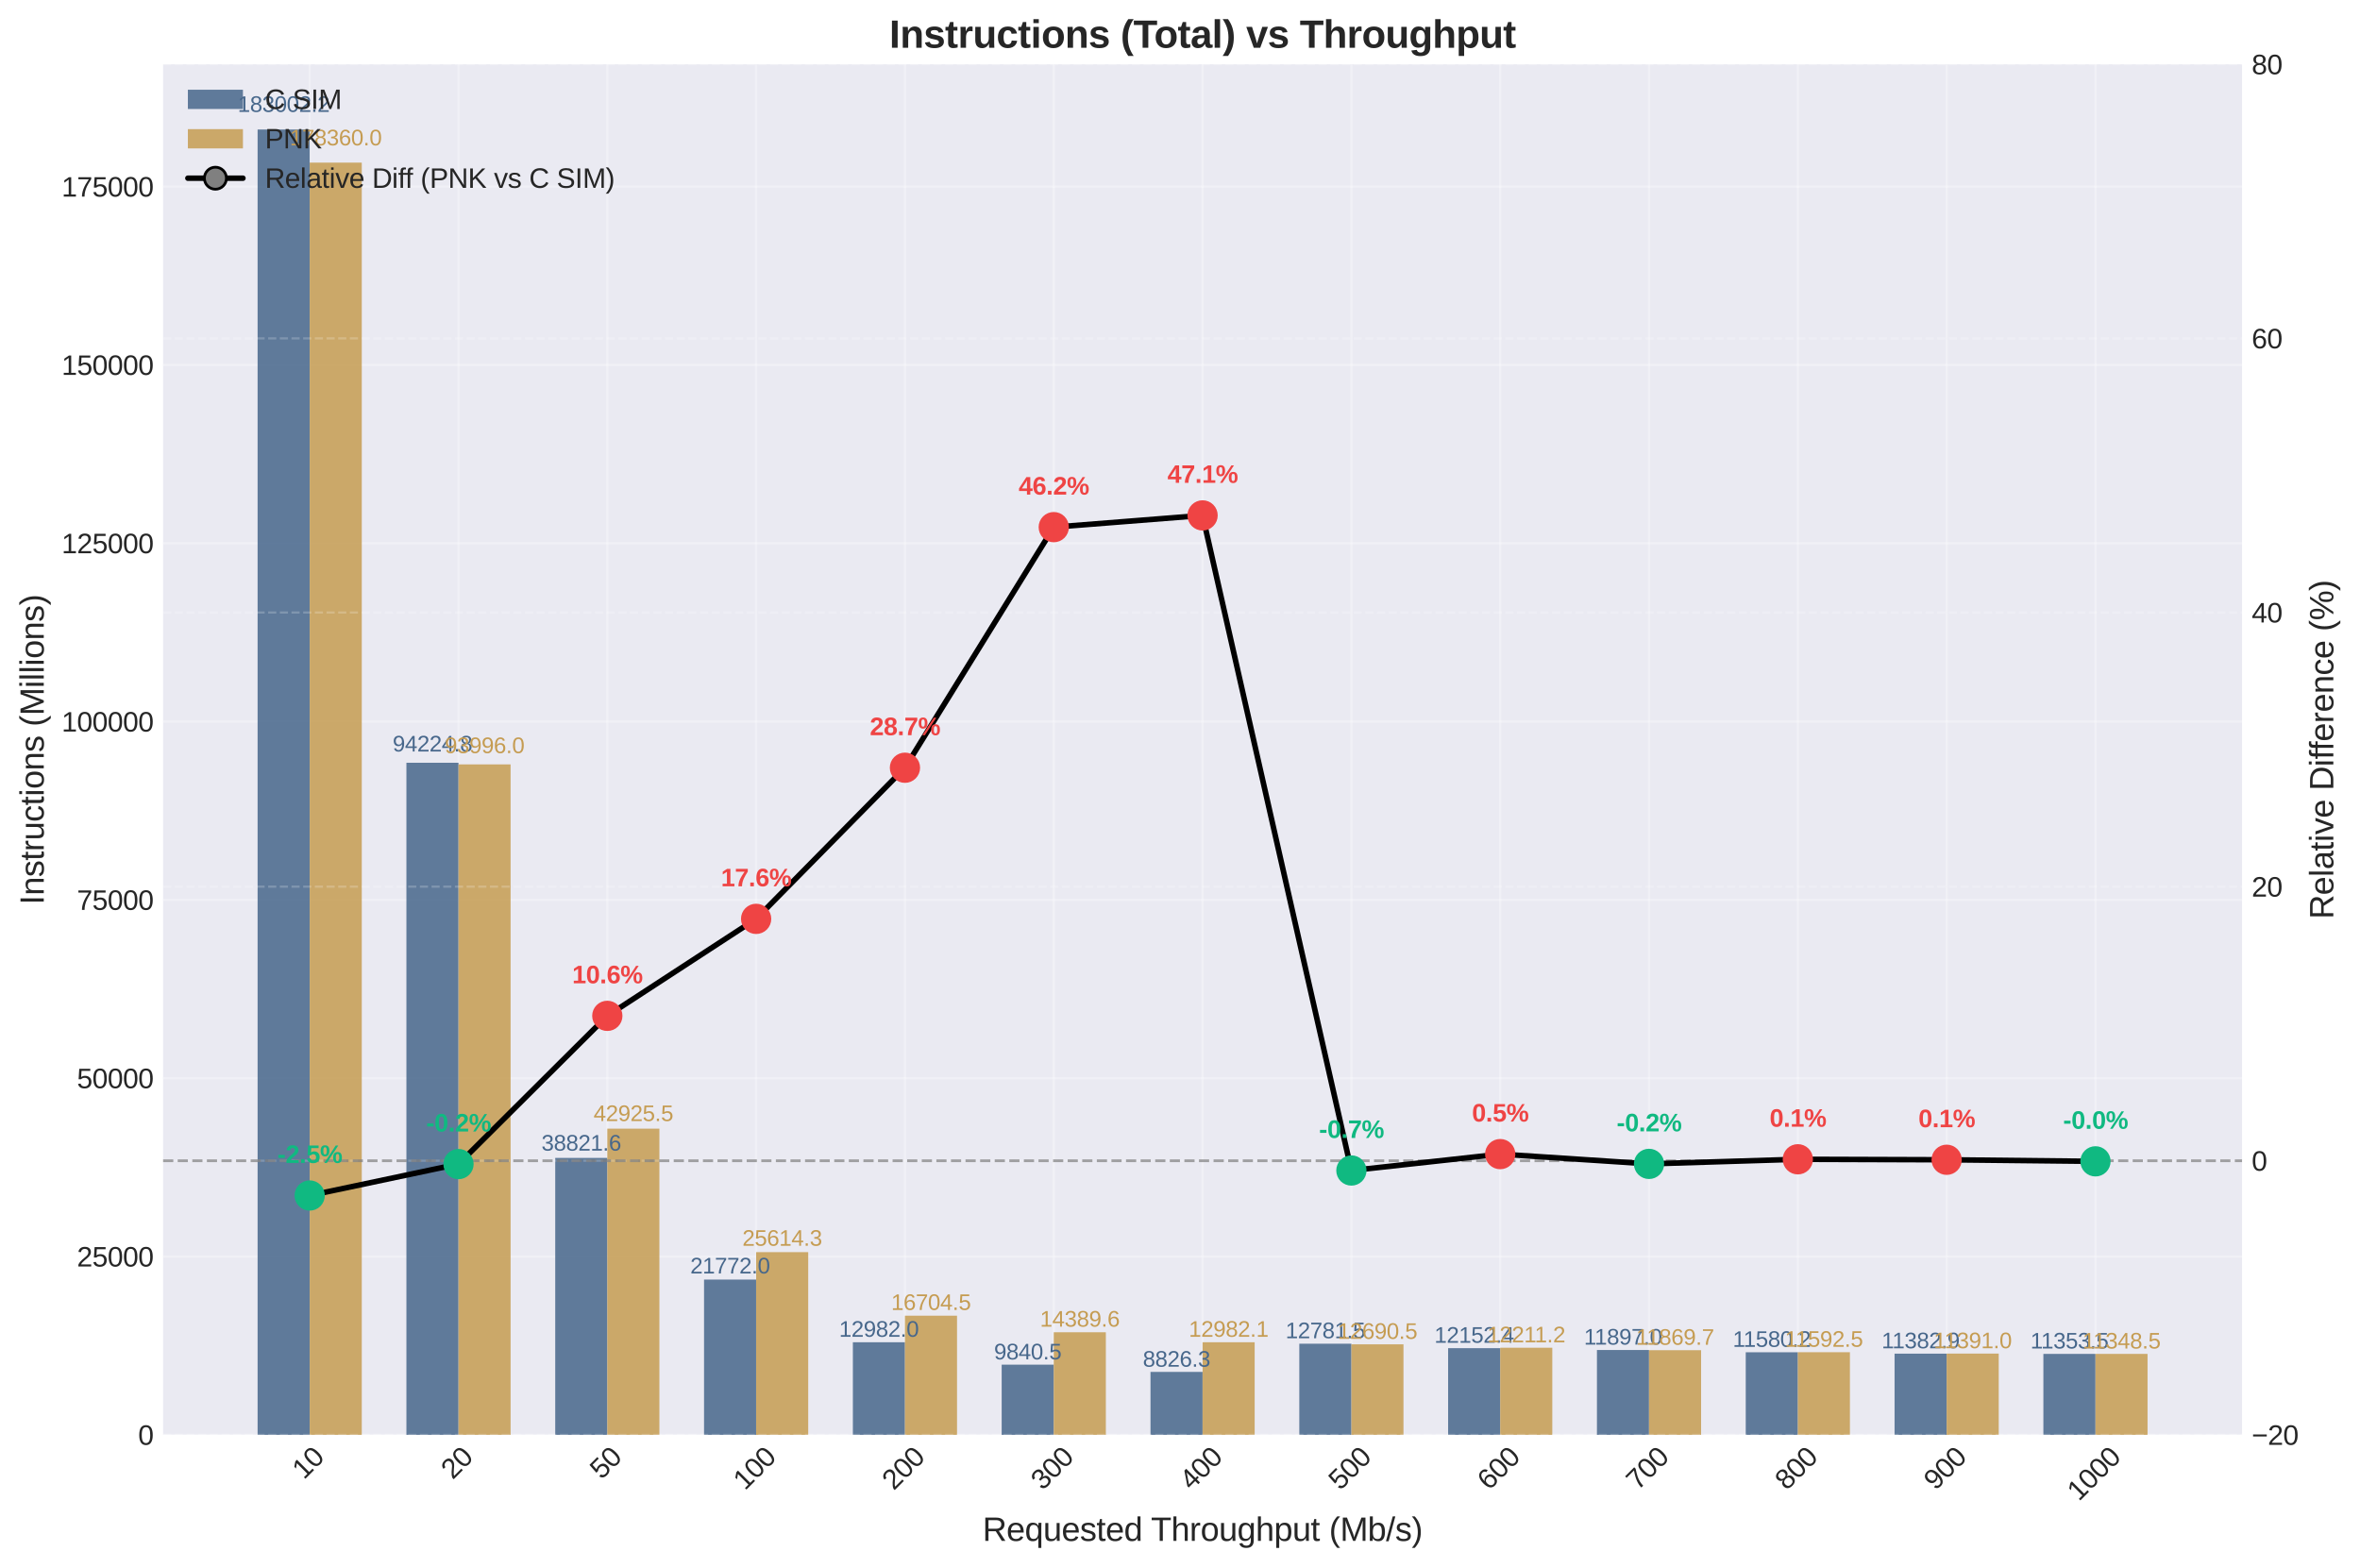 <?xml version="1.0" encoding="utf-8" standalone="no"?>
<!DOCTYPE svg PUBLIC "-//W3C//DTD SVG 1.1//EN"
  "http://www.w3.org/Graphics/SVG/1.1/DTD/svg11.dtd">
<svg xmlns:xlink="http://www.w3.org/1999/xlink" width="857.321pt" height="569.446pt" viewBox="0 0 857.321 569.446" xmlns="http://www.w3.org/2000/svg" version="1.1">
 <defs>
  <style type="text/css">*{stroke-linejoin: round; stroke-linecap: butt}</style>
 </defs>
 <g id="figure_1">
  <g id="patch_1">
   <path d="M 0 569.446 
L 857.321 569.446 
L 857.321 0 
L 0 0 
z
" style="fill: #ffffff"/>
  </g>
  <g id="axes_1">
   <g id="patch_2">
    <path d="M 59.252 521.239 
L 814.472 521.239 
L 814.472 23.346 
L 59.252 23.346 
z
" style="fill: #eaeaf2"/>
   </g>
   <g id="matplotlib.axis_1">
    <g id="xtick_1">
     <g id="line2d_1">
      <path d="M 112.501 521.239 
L 112.501 23.346 
" clip-path="url(#pae20fe4fa4)" style="fill: none; stroke: #ffffff; stroke-opacity: 0.3; stroke-width: 0.8; stroke-linecap: round"/>
     </g>
     <g id="line2d_2"/>
     <g id="text_1">
      <!-- 10 -->
      <g style="fill: #262626" transform="translate(110.397 537.728) rotate(-45) scale(0.1 -0.1)">
       <defs>
        <path id="LiberationSans-31" d="M 488 0 
L 488 478 
L 1609 478 
L 1609 3866 
L 616 3156 
L 616 3688 
L 1656 4403 
L 2175 4403 
L 2175 478 
L 3247 478 
L 3247 0 
L 488 0 
z
" transform="scale(0.016)"/>
        <path id="LiberationSans-30" d="M 3309 2203 
Q 3309 1100 2920 518 
Q 2531 -63 1772 -63 
Q 1013 -63 631 515 
Q 250 1094 250 2203 
Q 250 3338 620 3903 
Q 991 4469 1791 4469 
Q 2569 4469 2939 3897 
Q 3309 3325 3309 2203 
z
M 2738 2203 
Q 2738 3156 2517 3584 
Q 2297 4013 1791 4013 
Q 1272 4013 1045 3591 
Q 819 3169 819 2203 
Q 819 1266 1048 831 
Q 1278 397 1778 397 
Q 2275 397 2506 840 
Q 2738 1284 2738 2203 
z
" transform="scale(0.016)"/>
       </defs>
       <use xlink:href="#LiberationSans-31"/>
       <use xlink:href="#LiberationSans-30" transform="translate(55.615 0)"/>
      </g>
     </g>
    </g>
    <g id="xtick_2">
     <g id="line2d_3">
      <path d="M 166.561 521.239 
L 166.561 23.346 
" clip-path="url(#pae20fe4fa4)" style="fill: none; stroke: #ffffff; stroke-opacity: 0.3; stroke-width: 0.8; stroke-linecap: round"/>
     </g>
     <g id="line2d_4"/>
     <g id="text_2">
      <!-- 20 -->
      <g style="fill: #262626" transform="translate(164.458 537.728) rotate(-45) scale(0.1 -0.1)">
       <defs>
        <path id="LiberationSans-32" d="M 322 0 
L 322 397 
Q 481 763 711 1042 
Q 941 1322 1194 1548 
Q 1447 1775 1695 1969 
Q 1944 2163 2144 2356 
Q 2344 2550 2467 2762 
Q 2591 2975 2591 3244 
Q 2591 3606 2378 3806 
Q 2166 4006 1788 4006 
Q 1428 4006 1195 3811 
Q 963 3616 922 3263 
L 347 3316 
Q 409 3844 795 4156 
Q 1181 4469 1788 4469 
Q 2453 4469 2811 4155 
Q 3169 3841 3169 3263 
Q 3169 3006 3051 2753 
Q 2934 2500 2703 2247 
Q 2472 1994 1819 1463 
Q 1459 1169 1246 933 
Q 1034 697 941 478 
L 3238 478 
L 3238 0 
L 322 0 
z
" transform="scale(0.016)"/>
       </defs>
       <use xlink:href="#LiberationSans-32"/>
       <use xlink:href="#LiberationSans-30" transform="translate(55.615 0)"/>
      </g>
     </g>
    </g>
    <g id="xtick_3">
     <g id="line2d_5">
      <path d="M 220.621 521.239 
L 220.621 23.346 
" clip-path="url(#pae20fe4fa4)" style="fill: none; stroke: #ffffff; stroke-opacity: 0.3; stroke-width: 0.8; stroke-linecap: round"/>
     </g>
     <g id="line2d_6"/>
     <g id="text_3">
      <!-- 50 -->
      <g style="fill: #262626" transform="translate(218.518 537.728) rotate(-45) scale(0.1 -0.1)">
       <defs>
        <path id="LiberationSans-35" d="M 3291 1434 
Q 3291 738 2877 337 
Q 2463 -63 1728 -63 
Q 1113 -63 734 206 
Q 356 475 256 984 
L 825 1050 
Q 1003 397 1741 397 
Q 2194 397 2450 670 
Q 2706 944 2706 1422 
Q 2706 1838 2448 2094 
Q 2191 2350 1753 2350 
Q 1525 2350 1328 2278 
Q 1131 2206 934 2034 
L 384 2034 
L 531 4403 
L 3034 4403 
L 3034 3925 
L 1044 3925 
L 959 2528 
Q 1325 2809 1869 2809 
Q 2519 2809 2905 2428 
Q 3291 2047 3291 1434 
z
" transform="scale(0.016)"/>
       </defs>
       <use xlink:href="#LiberationSans-35"/>
       <use xlink:href="#LiberationSans-30" transform="translate(55.615 0)"/>
      </g>
     </g>
    </g>
    <g id="xtick_4">
     <g id="line2d_7">
      <path d="M 274.681 521.239 
L 274.681 23.346 
" clip-path="url(#pae20fe4fa4)" style="fill: none; stroke: #ffffff; stroke-opacity: 0.3; stroke-width: 0.8; stroke-linecap: round"/>
     </g>
     <g id="line2d_8"/>
     <g id="text_4">
      <!-- 100 -->
      <g style="fill: #262626" transform="translate(270.612 541.66) rotate(-45) scale(0.1 -0.1)">
       <use xlink:href="#LiberationSans-31"/>
       <use xlink:href="#LiberationSans-30" transform="translate(55.615 0)"/>
       <use xlink:href="#LiberationSans-30" transform="translate(111.23 0)"/>
      </g>
     </g>
    </g>
    <g id="xtick_5">
     <g id="line2d_9">
      <path d="M 328.742 521.239 
L 328.742 23.346 
" clip-path="url(#pae20fe4fa4)" style="fill: none; stroke: #ffffff; stroke-opacity: 0.3; stroke-width: 0.8; stroke-linecap: round"/>
     </g>
     <g id="line2d_10"/>
     <g id="text_5">
      <!-- 200 -->
      <g style="fill: #262626" transform="translate(324.672 541.66) rotate(-45) scale(0.1 -0.1)">
       <use xlink:href="#LiberationSans-32"/>
       <use xlink:href="#LiberationSans-30" transform="translate(55.615 0)"/>
       <use xlink:href="#LiberationSans-30" transform="translate(111.23 0)"/>
      </g>
     </g>
    </g>
    <g id="xtick_6">
     <g id="line2d_11">
      <path d="M 382.802 521.239 
L 382.802 23.346 
" clip-path="url(#pae20fe4fa4)" style="fill: none; stroke: #ffffff; stroke-opacity: 0.3; stroke-width: 0.8; stroke-linecap: round"/>
     </g>
     <g id="line2d_12"/>
     <g id="text_6">
      <!-- 300 -->
      <g style="fill: #262626" transform="translate(378.732 541.66) rotate(-45) scale(0.1 -0.1)">
       <defs>
        <path id="LiberationSans-33" d="M 3278 1216 
Q 3278 606 2890 271 
Q 2503 -63 1784 -63 
Q 1116 -63 717 239 
Q 319 541 244 1131 
L 825 1184 
Q 938 403 1784 403 
Q 2209 403 2451 612 
Q 2694 822 2694 1234 
Q 2694 1594 2417 1795 
Q 2141 1997 1619 1997 
L 1300 1997 
L 1300 2484 
L 1606 2484 
Q 2069 2484 2323 2686 
Q 2578 2888 2578 3244 
Q 2578 3597 2370 3801 
Q 2163 4006 1753 4006 
Q 1381 4006 1151 3815 
Q 922 3625 884 3278 
L 319 3322 
Q 381 3863 767 4166 
Q 1153 4469 1759 4469 
Q 2422 4469 2789 4161 
Q 3156 3853 3156 3303 
Q 3156 2881 2920 2617 
Q 2684 2353 2234 2259 
L 2234 2247 
Q 2728 2194 3003 1916 
Q 3278 1638 3278 1216 
z
" transform="scale(0.016)"/>
       </defs>
       <use xlink:href="#LiberationSans-33"/>
       <use xlink:href="#LiberationSans-30" transform="translate(55.615 0)"/>
       <use xlink:href="#LiberationSans-30" transform="translate(111.23 0)"/>
      </g>
     </g>
    </g>
    <g id="xtick_7">
     <g id="line2d_13">
      <path d="M 436.862 521.239 
L 436.862 23.346 
" clip-path="url(#pae20fe4fa4)" style="fill: none; stroke: #ffffff; stroke-opacity: 0.3; stroke-width: 0.8; stroke-linecap: round"/>
     </g>
     <g id="line2d_14"/>
     <g id="text_7">
      <!-- 400 -->
      <g style="fill: #262626" transform="translate(432.792 541.66) rotate(-45) scale(0.1 -0.1)">
       <defs>
        <path id="LiberationSans-34" d="M 2753 997 
L 2753 0 
L 2222 0 
L 2222 997 
L 147 997 
L 147 1434 
L 2163 4403 
L 2753 4403 
L 2753 1441 
L 3372 1441 
L 3372 997 
L 2753 997 
z
M 2222 3769 
Q 2216 3750 2134 3603 
Q 2053 3456 2013 3397 
L 884 1734 
L 716 1503 
L 666 1441 
L 2222 1441 
L 2222 3769 
z
" transform="scale(0.016)"/>
       </defs>
       <use xlink:href="#LiberationSans-34"/>
       <use xlink:href="#LiberationSans-30" transform="translate(55.615 0)"/>
       <use xlink:href="#LiberationSans-30" transform="translate(111.23 0)"/>
      </g>
     </g>
    </g>
    <g id="xtick_8">
     <g id="line2d_15">
      <path d="M 490.922 521.239 
L 490.922 23.346 
" clip-path="url(#pae20fe4fa4)" style="fill: none; stroke: #ffffff; stroke-opacity: 0.3; stroke-width: 0.8; stroke-linecap: round"/>
     </g>
     <g id="line2d_16"/>
     <g id="text_8">
      <!-- 500 -->
      <g style="fill: #262626" transform="translate(486.852 541.66) rotate(-45) scale(0.1 -0.1)">
       <use xlink:href="#LiberationSans-35"/>
       <use xlink:href="#LiberationSans-30" transform="translate(55.615 0)"/>
       <use xlink:href="#LiberationSans-30" transform="translate(111.23 0)"/>
      </g>
     </g>
    </g>
    <g id="xtick_9">
     <g id="line2d_17">
      <path d="M 544.982 521.239 
L 544.982 23.346 
" clip-path="url(#pae20fe4fa4)" style="fill: none; stroke: #ffffff; stroke-opacity: 0.3; stroke-width: 0.8; stroke-linecap: round"/>
     </g>
     <g id="line2d_18"/>
     <g id="text_9">
      <!-- 600 -->
      <g style="fill: #262626" transform="translate(540.912 541.66) rotate(-45) scale(0.1 -0.1)">
       <defs>
        <path id="LiberationSans-36" d="M 3278 1441 
Q 3278 744 2900 340 
Q 2522 -63 1856 -63 
Q 1113 -63 719 490 
Q 325 1044 325 2100 
Q 325 3244 734 3856 
Q 1144 4469 1900 4469 
Q 2897 4469 3156 3572 
L 2619 3475 
Q 2453 4013 1894 4013 
Q 1413 4013 1148 3564 
Q 884 3116 884 2266 
Q 1038 2550 1316 2698 
Q 1594 2847 1953 2847 
Q 2563 2847 2920 2465 
Q 3278 2084 3278 1441 
z
M 2706 1416 
Q 2706 1894 2472 2153 
Q 2238 2413 1819 2413 
Q 1425 2413 1183 2183 
Q 941 1953 941 1550 
Q 941 1041 1192 716 
Q 1444 391 1838 391 
Q 2244 391 2475 664 
Q 2706 938 2706 1416 
z
" transform="scale(0.016)"/>
       </defs>
       <use xlink:href="#LiberationSans-36"/>
       <use xlink:href="#LiberationSans-30" transform="translate(55.615 0)"/>
       <use xlink:href="#LiberationSans-30" transform="translate(111.23 0)"/>
      </g>
     </g>
    </g>
    <g id="xtick_10">
     <g id="line2d_19">
      <path d="M 599.042 521.239 
L 599.042 23.346 
" clip-path="url(#pae20fe4fa4)" style="fill: none; stroke: #ffffff; stroke-opacity: 0.3; stroke-width: 0.8; stroke-linecap: round"/>
     </g>
     <g id="line2d_20"/>
     <g id="text_10">
      <!-- 700 -->
      <g style="fill: #262626" transform="translate(594.973 541.66) rotate(-45) scale(0.1 -0.1)">
       <defs>
        <path id="LiberationSans-37" d="M 3238 3947 
Q 2563 2916 2284 2331 
Q 2006 1747 1867 1178 
Q 1728 609 1728 0 
L 1141 0 
Q 1141 844 1498 1776 
Q 1856 2709 2694 3925 
L 328 3925 
L 328 4403 
L 3238 4403 
L 3238 3947 
z
" transform="scale(0.016)"/>
       </defs>
       <use xlink:href="#LiberationSans-37"/>
       <use xlink:href="#LiberationSans-30" transform="translate(55.615 0)"/>
       <use xlink:href="#LiberationSans-30" transform="translate(111.23 0)"/>
      </g>
     </g>
    </g>
    <g id="xtick_11">
     <g id="line2d_21">
      <path d="M 653.102 521.239 
L 653.102 23.346 
" clip-path="url(#pae20fe4fa4)" style="fill: none; stroke: #ffffff; stroke-opacity: 0.3; stroke-width: 0.8; stroke-linecap: round"/>
     </g>
     <g id="line2d_22"/>
     <g id="text_11">
      <!-- 800 -->
      <g style="fill: #262626" transform="translate(649.033 541.66) rotate(-45) scale(0.1 -0.1)">
       <defs>
        <path id="LiberationSans-38" d="M 3281 1228 
Q 3281 619 2893 278 
Q 2506 -63 1781 -63 
Q 1075 -63 676 271 
Q 278 606 278 1222 
Q 278 1653 525 1947 
Q 772 2241 1156 2303 
L 1156 2316 
Q 797 2400 589 2681 
Q 381 2963 381 3341 
Q 381 3844 757 4156 
Q 1134 4469 1769 4469 
Q 2419 4469 2795 4162 
Q 3172 3856 3172 3334 
Q 3172 2956 2962 2675 
Q 2753 2394 2391 2322 
L 2391 2309 
Q 2813 2241 3047 1952 
Q 3281 1663 3281 1228 
z
M 2588 3303 
Q 2588 4050 1769 4050 
Q 1372 4050 1164 3862 
Q 956 3675 956 3303 
Q 956 2925 1170 2726 
Q 1384 2528 1775 2528 
Q 2172 2528 2380 2711 
Q 2588 2894 2588 3303 
z
M 2697 1281 
Q 2697 1691 2453 1898 
Q 2209 2106 1769 2106 
Q 1341 2106 1100 1882 
Q 859 1659 859 1269 
Q 859 359 1788 359 
Q 2247 359 2472 579 
Q 2697 800 2697 1281 
z
" transform="scale(0.016)"/>
       </defs>
       <use xlink:href="#LiberationSans-38"/>
       <use xlink:href="#LiberationSans-30" transform="translate(55.615 0)"/>
       <use xlink:href="#LiberationSans-30" transform="translate(111.23 0)"/>
      </g>
     </g>
    </g>
    <g id="xtick_12">
     <g id="line2d_23">
      <path d="M 707.163 521.239 
L 707.163 23.346 
" clip-path="url(#pae20fe4fa4)" style="fill: none; stroke: #ffffff; stroke-opacity: 0.3; stroke-width: 0.8; stroke-linecap: round"/>
     </g>
     <g id="line2d_24"/>
     <g id="text_12">
      <!-- 900 -->
      <g style="fill: #262626" transform="translate(703.093 541.66) rotate(-45) scale(0.1 -0.1)">
       <defs>
        <path id="LiberationSans-39" d="M 3256 2291 
Q 3256 1156 2842 546 
Q 2428 -63 1663 -63 
Q 1147 -63 836 154 
Q 525 372 391 856 
L 928 941 
Q 1097 391 1672 391 
Q 2156 391 2422 841 
Q 2688 1291 2700 2125 
Q 2575 1844 2272 1673 
Q 1969 1503 1606 1503 
Q 1013 1503 656 1909 
Q 300 2316 300 2988 
Q 300 3678 687 4073 
Q 1075 4469 1766 4469 
Q 2500 4469 2878 3925 
Q 3256 3381 3256 2291 
z
M 2644 2834 
Q 2644 3366 2400 3689 
Q 2156 4013 1747 4013 
Q 1341 4013 1106 3736 
Q 872 3459 872 2988 
Q 872 2506 1106 2226 
Q 1341 1947 1741 1947 
Q 1984 1947 2193 2058 
Q 2403 2169 2523 2372 
Q 2644 2575 2644 2834 
z
" transform="scale(0.016)"/>
       </defs>
       <use xlink:href="#LiberationSans-39"/>
       <use xlink:href="#LiberationSans-30" transform="translate(55.615 0)"/>
       <use xlink:href="#LiberationSans-30" transform="translate(111.23 0)"/>
      </g>
     </g>
    </g>
    <g id="xtick_13">
     <g id="line2d_25">
      <path d="M 761.223 521.239 
L 761.223 23.346 
" clip-path="url(#pae20fe4fa4)" style="fill: none; stroke: #ffffff; stroke-opacity: 0.3; stroke-width: 0.8; stroke-linecap: round"/>
     </g>
     <g id="line2d_26"/>
     <g id="text_13">
      <!-- 1000 -->
      <g style="fill: #262626" transform="translate(755.187 545.592) rotate(-45) scale(0.1 -0.1)">
       <use xlink:href="#LiberationSans-31"/>
       <use xlink:href="#LiberationSans-30" transform="translate(55.615 0)"/>
       <use xlink:href="#LiberationSans-30" transform="translate(111.23 0)"/>
       <use xlink:href="#LiberationSans-30" transform="translate(166.846 0)"/>
      </g>
     </g>
    </g>
    <g id="text_14">
     <!-- Requested Throughput (Mb/s) -->
     <g style="fill: #262626" transform="translate(356.932 559.756) scale(0.12 -0.12)">
      <defs>
       <path id="LiberationSans-52" d="M 3638 0 
L 2494 1828 
L 1122 1828 
L 1122 0 
L 525 0 
L 525 4403 
L 2597 4403 
Q 3341 4403 3745 4070 
Q 4150 3738 4150 3144 
Q 4150 2653 3864 2318 
Q 3578 1984 3075 1897 
L 4325 0 
L 3638 0 
z
M 3550 3138 
Q 3550 3522 3289 3723 
Q 3028 3925 2538 3925 
L 1122 3925 
L 1122 2300 
L 2563 2300 
Q 3034 2300 3292 2520 
Q 3550 2741 3550 3138 
z
" transform="scale(0.016)"/>
       <path id="LiberationSans-65" d="M 863 1572 
Q 863 991 1103 675 
Q 1344 359 1806 359 
Q 2172 359 2392 506 
Q 2613 653 2691 878 
L 3184 738 
Q 2881 -63 1806 -63 
Q 1056 -63 664 384 
Q 272 831 272 1713 
Q 272 2550 664 2997 
Q 1056 3444 1784 3444 
Q 3275 3444 3275 1647 
L 3275 1572 
L 863 1572 
z
M 2694 2003 
Q 2647 2538 2422 2783 
Q 2197 3028 1775 3028 
Q 1366 3028 1127 2754 
Q 888 2481 869 2003 
L 2694 2003 
z
" transform="scale(0.016)"/>
       <path id="LiberationSans-71" d="M 1513 -63 
Q 869 -63 569 371 
Q 269 806 269 1675 
Q 269 3444 1513 3444 
Q 1897 3444 2147 3308 
Q 2397 3172 2566 2856 
L 2572 2856 
Q 2572 2950 2584 3179 
Q 2597 3409 2609 3425 
L 3150 3425 
Q 3128 3241 3128 2503 
L 3128 -1328 
L 2566 -1328 
L 2566 44 
L 2578 556 
L 2572 556 
Q 2403 222 2156 79 
Q 1909 -63 1513 -63 
z
M 2566 1731 
Q 2566 2391 2350 2709 
Q 2134 3028 1663 3028 
Q 1234 3028 1046 2709 
Q 859 2391 859 1694 
Q 859 984 1048 678 
Q 1238 372 1656 372 
Q 2134 372 2350 712 
Q 2566 1053 2566 1731 
z
" transform="scale(0.016)"/>
       <path id="LiberationSans-75" d="M 981 3381 
L 981 1238 
Q 981 903 1047 718 
Q 1113 534 1256 453 
Q 1400 372 1678 372 
Q 2084 372 2318 650 
Q 2553 928 2553 1422 
L 2553 3381 
L 3116 3381 
L 3116 722 
Q 3116 131 3134 0 
L 2603 0 
Q 2600 16 2597 84 
Q 2594 153 2589 242 
Q 2584 331 2578 578 
L 2569 578 
Q 2375 228 2120 82 
Q 1866 -63 1488 -63 
Q 931 -63 673 214 
Q 416 491 416 1128 
L 416 3381 
L 981 3381 
z
" transform="scale(0.016)"/>
       <path id="LiberationSans-73" d="M 2969 934 
Q 2969 456 2608 196 
Q 2247 -63 1597 -63 
Q 966 -63 623 145 
Q 281 353 178 794 
L 675 891 
Q 747 619 972 492 
Q 1197 366 1597 366 
Q 2025 366 2223 497 
Q 2422 628 2422 891 
Q 2422 1091 2284 1216 
Q 2147 1341 1841 1422 
L 1438 1528 
Q 953 1653 748 1773 
Q 544 1894 428 2066 
Q 313 2238 313 2488 
Q 313 2950 642 3192 
Q 972 3434 1603 3434 
Q 2163 3434 2492 3237 
Q 2822 3041 2909 2606 
L 2403 2544 
Q 2356 2769 2151 2889 
Q 1947 3009 1603 3009 
Q 1222 3009 1040 2893 
Q 859 2778 859 2544 
Q 859 2400 934 2306 
Q 1009 2213 1156 2147 
Q 1303 2081 1775 1966 
Q 2222 1853 2419 1758 
Q 2616 1663 2730 1547 
Q 2844 1431 2906 1279 
Q 2969 1128 2969 934 
z
" transform="scale(0.016)"/>
       <path id="LiberationSans-74" d="M 1731 25 
Q 1453 -50 1163 -50 
Q 488 -50 488 716 
L 488 2972 
L 97 2972 
L 97 3381 
L 509 3381 
L 675 4138 
L 1050 4138 
L 1050 3381 
L 1675 3381 
L 1675 2972 
L 1050 2972 
L 1050 838 
Q 1050 594 1129 495 
Q 1209 397 1406 397 
Q 1519 397 1731 441 
L 1731 25 
z
" transform="scale(0.016)"/>
       <path id="LiberationSans-64" d="M 2566 544 
Q 2409 219 2151 78 
Q 1894 -63 1513 -63 
Q 872 -63 570 368 
Q 269 800 269 1675 
Q 269 3444 1513 3444 
Q 1897 3444 2153 3303 
Q 2409 3163 2566 2856 
L 2572 2856 
L 2566 3234 
L 2566 4638 
L 3128 4638 
L 3128 697 
Q 3128 169 3147 0 
L 2609 0 
Q 2600 50 2589 231 
Q 2578 413 2578 544 
L 2566 544 
z
M 859 1694 
Q 859 984 1046 678 
Q 1234 372 1656 372 
Q 2134 372 2350 703 
Q 2566 1034 2566 1731 
Q 2566 2403 2350 2715 
Q 2134 3028 1663 3028 
Q 1238 3028 1048 2714 
Q 859 2400 859 1694 
z
" transform="scale(0.016)"/>
       <path id="LiberationSans-20" transform="scale(0.016)"/>
       <path id="LiberationSans-54" d="M 2250 3916 
L 2250 0 
L 1656 0 
L 1656 3916 
L 144 3916 
L 144 4403 
L 3763 4403 
L 3763 3916 
L 2250 3916 
z
" transform="scale(0.016)"/>
       <path id="LiberationSans-68" d="M 991 2803 
Q 1172 3134 1426 3289 
Q 1681 3444 2072 3444 
Q 2622 3444 2883 3170 
Q 3144 2897 3144 2253 
L 3144 0 
L 2578 0 
L 2578 2144 
Q 2578 2500 2512 2673 
Q 2447 2847 2297 2928 
Q 2147 3009 1881 3009 
Q 1484 3009 1245 2734 
Q 1006 2459 1006 1994 
L 1006 0 
L 444 0 
L 444 4638 
L 1006 4638 
L 1006 3431 
Q 1006 3241 995 3037 
Q 984 2834 981 2803 
L 991 2803 
z
" transform="scale(0.016)"/>
       <path id="LiberationSans-72" d="M 444 0 
L 444 2594 
Q 444 2950 425 3381 
L 956 3381 
Q 981 2806 981 2691 
L 994 2691 
Q 1128 3125 1303 3284 
Q 1478 3444 1797 3444 
Q 1909 3444 2025 3413 
L 2025 2897 
Q 1913 2928 1725 2928 
Q 1375 2928 1190 2626 
Q 1006 2325 1006 1763 
L 1006 0 
L 444 0 
z
" transform="scale(0.016)"/>
       <path id="LiberationSans-6f" d="M 3291 1694 
Q 3291 806 2900 371 
Q 2509 -63 1766 -63 
Q 1025 -63 647 389 
Q 269 841 269 1694 
Q 269 3444 1784 3444 
Q 2559 3444 2925 3017 
Q 3291 2591 3291 1694 
z
M 2700 1694 
Q 2700 2394 2492 2711 
Q 2284 3028 1794 3028 
Q 1300 3028 1079 2704 
Q 859 2381 859 1694 
Q 859 1025 1076 689 
Q 1294 353 1759 353 
Q 2266 353 2483 678 
Q 2700 1003 2700 1694 
z
" transform="scale(0.016)"/>
       <path id="LiberationSans-67" d="M 1713 -1328 
Q 1159 -1328 831 -1111 
Q 503 -894 409 -494 
L 975 -413 
Q 1031 -647 1223 -773 
Q 1416 -900 1728 -900 
Q 2569 -900 2569 84 
L 2569 628 
L 2563 628 
Q 2403 303 2125 139 
Q 1847 -25 1475 -25 
Q 853 -25 561 387 
Q 269 800 269 1684 
Q 269 2581 583 3007 
Q 897 3434 1538 3434 
Q 1897 3434 2161 3270 
Q 2425 3106 2569 2803 
L 2575 2803 
Q 2575 2897 2587 3128 
Q 2600 3359 2613 3381 
L 3147 3381 
Q 3128 3213 3128 2681 
L 3128 97 
Q 3128 -1328 1713 -1328 
z
M 2569 1691 
Q 2569 2103 2456 2401 
Q 2344 2700 2139 2858 
Q 1934 3016 1675 3016 
Q 1244 3016 1047 2703 
Q 850 2391 850 1691 
Q 850 997 1034 694 
Q 1219 391 1666 391 
Q 1931 391 2137 547 
Q 2344 703 2456 995 
Q 2569 1288 2569 1691 
z
" transform="scale(0.016)"/>
       <path id="LiberationSans-70" d="M 3291 1706 
Q 3291 -63 2047 -63 
Q 1266 -63 997 525 
L 981 525 
Q 994 500 994 -6 
L 994 -1328 
L 431 -1328 
L 431 2691 
Q 431 3213 413 3381 
L 956 3381 
Q 959 3369 965 3292 
Q 972 3216 980 3056 
Q 988 2897 988 2838 
L 1000 2838 
Q 1150 3150 1397 3295 
Q 1644 3441 2047 3441 
Q 2672 3441 2981 3022 
Q 3291 2603 3291 1706 
z
M 2700 1694 
Q 2700 2400 2509 2703 
Q 2319 3006 1903 3006 
Q 1569 3006 1380 2865 
Q 1191 2725 1092 2426 
Q 994 2128 994 1650 
Q 994 984 1206 668 
Q 1419 353 1897 353 
Q 2316 353 2508 661 
Q 2700 969 2700 1694 
z
" transform="scale(0.016)"/>
       <path id="LiberationSans-28" d="M 397 1663 
Q 397 2566 680 3284 
Q 963 4003 1550 4638 
L 2094 4638 
Q 1509 3988 1236 3256 
Q 963 2525 963 1656 
Q 963 791 1233 62 
Q 1503 -666 2094 -1325 
L 1550 -1325 
Q 959 -688 678 32 
Q 397 753 397 1650 
L 397 1663 
z
" transform="scale(0.016)"/>
       <path id="LiberationSans-4d" d="M 4269 0 
L 4269 2938 
Q 4269 3425 4297 3875 
Q 4144 3316 4022 3000 
L 2884 0 
L 2466 0 
L 1313 3000 
L 1138 3531 
L 1034 3875 
L 1044 3528 
L 1056 2938 
L 1056 0 
L 525 0 
L 525 4403 
L 1309 4403 
L 2481 1350 
Q 2544 1166 2601 955 
Q 2659 744 2678 650 
Q 2703 775 2783 1029 
Q 2863 1284 2891 1350 
L 4041 4403 
L 4806 4403 
L 4806 0 
L 4269 0 
z
" transform="scale(0.016)"/>
       <path id="LiberationSans-62" d="M 3291 1706 
Q 3291 -63 2047 -63 
Q 1663 -63 1408 76 
Q 1153 216 994 525 
L 988 525 
Q 988 428 975 229 
Q 963 31 956 0 
L 413 0 
Q 431 169 431 697 
L 431 4638 
L 994 4638 
L 994 3316 
Q 994 3113 981 2838 
L 994 2838 
Q 1150 3163 1408 3303 
Q 1666 3444 2047 3444 
Q 2688 3444 2989 3012 
Q 3291 2581 3291 1706 
z
M 2700 1688 
Q 2700 2397 2512 2703 
Q 2325 3009 1903 3009 
Q 1428 3009 1211 2684 
Q 994 2359 994 1653 
Q 994 988 1206 670 
Q 1419 353 1897 353 
Q 2322 353 2511 667 
Q 2700 981 2700 1688 
z
" transform="scale(0.016)"/>
       <path id="LiberationSans-2f" d="M 0 -63 
L 1284 4638 
L 1778 4638 
L 506 -63 
L 0 -63 
z
" transform="scale(0.016)"/>
       <path id="LiberationSans-29" d="M 1734 1650 
Q 1734 747 1451 28 
Q 1169 -691 581 -1325 
L 38 -1325 
Q 625 -669 897 57 
Q 1169 784 1169 1656 
Q 1169 2528 895 3256 
Q 622 3984 38 4638 
L 581 4638 
Q 1172 4000 1453 3279 
Q 1734 2559 1734 1663 
L 1734 1650 
z
" transform="scale(0.016)"/>
      </defs>
      <use xlink:href="#LiberationSans-52"/>
      <use xlink:href="#LiberationSans-65" transform="translate(72.217 0)"/>
      <use xlink:href="#LiberationSans-71" transform="translate(127.832 0)"/>
      <use xlink:href="#LiberationSans-75" transform="translate(183.447 0)"/>
      <use xlink:href="#LiberationSans-65" transform="translate(239.062 0)"/>
      <use xlink:href="#LiberationSans-73" transform="translate(294.678 0)"/>
      <use xlink:href="#LiberationSans-74" transform="translate(344.678 0)"/>
      <use xlink:href="#LiberationSans-65" transform="translate(372.461 0)"/>
      <use xlink:href="#LiberationSans-64" transform="translate(428.076 0)"/>
      <use xlink:href="#LiberationSans-20" transform="translate(483.691 0)"/>
      <use xlink:href="#LiberationSans-54" transform="translate(509.725 0)"/>
      <use xlink:href="#LiberationSans-68" transform="translate(570.809 0)"/>
      <use xlink:href="#LiberationSans-72" transform="translate(626.424 0)"/>
      <use xlink:href="#LiberationSans-6f" transform="translate(659.725 0)"/>
      <use xlink:href="#LiberationSans-75" transform="translate(715.34 0)"/>
      <use xlink:href="#LiberationSans-67" transform="translate(770.955 0)"/>
      <use xlink:href="#LiberationSans-68" transform="translate(826.57 0)"/>
      <use xlink:href="#LiberationSans-70" transform="translate(882.186 0)"/>
      <use xlink:href="#LiberationSans-75" transform="translate(937.801 0)"/>
      <use xlink:href="#LiberationSans-74" transform="translate(993.416 0)"/>
      <use xlink:href="#LiberationSans-20" transform="translate(1021.199 0)"/>
      <use xlink:href="#LiberationSans-28" transform="translate(1048.982 0)"/>
      <use xlink:href="#LiberationSans-4d" transform="translate(1082.283 0)"/>
      <use xlink:href="#LiberationSans-62" transform="translate(1165.584 0)"/>
      <use xlink:href="#LiberationSans-2f" transform="translate(1221.199 0)"/>
      <use xlink:href="#LiberationSans-73" transform="translate(1248.982 0)"/>
      <use xlink:href="#LiberationSans-29" transform="translate(1298.982 0)"/>
     </g>
    </g>
   </g>
   <g id="matplotlib.axis_2">
    <g id="ytick_1">
     <g id="line2d_27">
      <path d="M 59.252 521.239 
L 814.472 521.239 
" clip-path="url(#pae20fe4fa4)" style="fill: none; stroke: #ffffff; stroke-opacity: 0.3; stroke-width: 0.8; stroke-linecap: round"/>
     </g>
     <g id="line2d_28"/>
     <g id="text_15">
      <!-- 0 -->
      <g style="fill: #262626" transform="translate(50.191 524.862) scale(0.1 -0.1)">
       <use xlink:href="#LiberationSans-30"/>
      </g>
     </g>
    </g>
    <g id="ytick_2">
     <g id="line2d_29">
      <path d="M 59.252 456.461 
L 814.472 456.461 
" clip-path="url(#pae20fe4fa4)" style="fill: none; stroke: #ffffff; stroke-opacity: 0.3; stroke-width: 0.8; stroke-linecap: round"/>
     </g>
     <g id="line2d_30"/>
     <g id="text_16">
      <!-- 25000 -->
      <g style="fill: #262626" transform="translate(27.947 460.084) scale(0.1 -0.1)">
       <use xlink:href="#LiberationSans-32"/>
       <use xlink:href="#LiberationSans-35" transform="translate(55.615 0)"/>
       <use xlink:href="#LiberationSans-30" transform="translate(111.23 0)"/>
       <use xlink:href="#LiberationSans-30" transform="translate(166.846 0)"/>
       <use xlink:href="#LiberationSans-30" transform="translate(222.461 0)"/>
      </g>
     </g>
    </g>
    <g id="ytick_3">
     <g id="line2d_31">
      <path d="M 59.252 391.682 
L 814.472 391.682 
" clip-path="url(#pae20fe4fa4)" style="fill: none; stroke: #ffffff; stroke-opacity: 0.3; stroke-width: 0.8; stroke-linecap: round"/>
     </g>
     <g id="line2d_32"/>
     <g id="text_17">
      <!-- 50000 -->
      <g style="fill: #262626" transform="translate(27.947 395.305) scale(0.1 -0.1)">
       <use xlink:href="#LiberationSans-35"/>
       <use xlink:href="#LiberationSans-30" transform="translate(55.615 0)"/>
       <use xlink:href="#LiberationSans-30" transform="translate(111.23 0)"/>
       <use xlink:href="#LiberationSans-30" transform="translate(166.846 0)"/>
       <use xlink:href="#LiberationSans-30" transform="translate(222.461 0)"/>
      </g>
     </g>
    </g>
    <g id="ytick_4">
     <g id="line2d_33">
      <path d="M 59.252 326.904 
L 814.472 326.904 
" clip-path="url(#pae20fe4fa4)" style="fill: none; stroke: #ffffff; stroke-opacity: 0.3; stroke-width: 0.8; stroke-linecap: round"/>
     </g>
     <g id="line2d_34"/>
     <g id="text_18">
      <!-- 75000 -->
      <g style="fill: #262626" transform="translate(27.947 330.527) scale(0.1 -0.1)">
       <use xlink:href="#LiberationSans-37"/>
       <use xlink:href="#LiberationSans-35" transform="translate(55.615 0)"/>
       <use xlink:href="#LiberationSans-30" transform="translate(111.23 0)"/>
       <use xlink:href="#LiberationSans-30" transform="translate(166.846 0)"/>
       <use xlink:href="#LiberationSans-30" transform="translate(222.461 0)"/>
      </g>
     </g>
    </g>
    <g id="ytick_5">
     <g id="line2d_35">
      <path d="M 59.252 262.125 
L 814.472 262.125 
" clip-path="url(#pae20fe4fa4)" style="fill: none; stroke: #ffffff; stroke-opacity: 0.3; stroke-width: 0.8; stroke-linecap: round"/>
     </g>
     <g id="line2d_36"/>
     <g id="text_19">
      <!-- 100000 -->
      <g style="fill: #262626" transform="translate(22.386 265.748) scale(0.1 -0.1)">
       <use xlink:href="#LiberationSans-31"/>
       <use xlink:href="#LiberationSans-30" transform="translate(55.615 0)"/>
       <use xlink:href="#LiberationSans-30" transform="translate(111.23 0)"/>
       <use xlink:href="#LiberationSans-30" transform="translate(166.846 0)"/>
       <use xlink:href="#LiberationSans-30" transform="translate(222.461 0)"/>
       <use xlink:href="#LiberationSans-30" transform="translate(278.076 0)"/>
      </g>
     </g>
    </g>
    <g id="ytick_6">
     <g id="line2d_37">
      <path d="M 59.252 197.347 
L 814.472 197.347 
" clip-path="url(#pae20fe4fa4)" style="fill: none; stroke: #ffffff; stroke-opacity: 0.3; stroke-width: 0.8; stroke-linecap: round"/>
     </g>
     <g id="line2d_38"/>
     <g id="text_20">
      <!-- 125000 -->
      <g style="fill: #262626" transform="translate(22.386 200.97) scale(0.1 -0.1)">
       <use xlink:href="#LiberationSans-31"/>
       <use xlink:href="#LiberationSans-32" transform="translate(55.615 0)"/>
       <use xlink:href="#LiberationSans-35" transform="translate(111.23 0)"/>
       <use xlink:href="#LiberationSans-30" transform="translate(166.846 0)"/>
       <use xlink:href="#LiberationSans-30" transform="translate(222.461 0)"/>
       <use xlink:href="#LiberationSans-30" transform="translate(278.076 0)"/>
      </g>
     </g>
    </g>
    <g id="ytick_7">
     <g id="line2d_39">
      <path d="M 59.252 132.568 
L 814.472 132.568 
" clip-path="url(#pae20fe4fa4)" style="fill: none; stroke: #ffffff; stroke-opacity: 0.3; stroke-width: 0.8; stroke-linecap: round"/>
     </g>
     <g id="line2d_40"/>
     <g id="text_21">
      <!-- 150000 -->
      <g style="fill: #262626" transform="translate(22.386 136.191) scale(0.1 -0.1)">
       <use xlink:href="#LiberationSans-31"/>
       <use xlink:href="#LiberationSans-35" transform="translate(55.615 0)"/>
       <use xlink:href="#LiberationSans-30" transform="translate(111.23 0)"/>
       <use xlink:href="#LiberationSans-30" transform="translate(166.846 0)"/>
       <use xlink:href="#LiberationSans-30" transform="translate(222.461 0)"/>
       <use xlink:href="#LiberationSans-30" transform="translate(278.076 0)"/>
      </g>
     </g>
    </g>
    <g id="ytick_8">
     <g id="line2d_41">
      <path d="M 59.252 67.79 
L 814.472 67.79 
" clip-path="url(#pae20fe4fa4)" style="fill: none; stroke: #ffffff; stroke-opacity: 0.3; stroke-width: 0.8; stroke-linecap: round"/>
     </g>
     <g id="line2d_42"/>
     <g id="text_22">
      <!-- 175000 -->
      <g style="fill: #262626" transform="translate(22.386 71.413) scale(0.1 -0.1)">
       <use xlink:href="#LiberationSans-31"/>
       <use xlink:href="#LiberationSans-37" transform="translate(55.615 0)"/>
       <use xlink:href="#LiberationSans-35" transform="translate(111.23 0)"/>
       <use xlink:href="#LiberationSans-30" transform="translate(166.846 0)"/>
       <use xlink:href="#LiberationSans-30" transform="translate(222.461 0)"/>
       <use xlink:href="#LiberationSans-30" transform="translate(278.076 0)"/>
      </g>
     </g>
    </g>
    <g id="text_23">
     <!-- Instructions (Millions) -->
     <g style="fill: #262626" transform="translate(15.896 328.636) rotate(-90) scale(0.12 -0.12)">
      <defs>
       <path id="LiberationSans-49" d="M 591 0 
L 591 4403 
L 1188 4403 
L 1188 0 
L 591 0 
z
" transform="scale(0.016)"/>
       <path id="LiberationSans-6e" d="M 2578 0 
L 2578 2144 
Q 2578 2478 2512 2662 
Q 2447 2847 2303 2928 
Q 2159 3009 1881 3009 
Q 1475 3009 1240 2731 
Q 1006 2453 1006 1959 
L 1006 0 
L 444 0 
L 444 2659 
Q 444 3250 425 3381 
L 956 3381 
Q 959 3366 962 3297 
Q 966 3228 970 3139 
Q 975 3050 981 2803 
L 991 2803 
Q 1184 3153 1439 3298 
Q 1694 3444 2072 3444 
Q 2628 3444 2886 3167 
Q 3144 2891 3144 2253 
L 3144 0 
L 2578 0 
z
" transform="scale(0.016)"/>
       <path id="LiberationSans-63" d="M 859 1706 
Q 859 1031 1071 706 
Q 1284 381 1713 381 
Q 2013 381 2214 543 
Q 2416 706 2463 1044 
L 3031 1006 
Q 2966 519 2616 228 
Q 2266 -63 1728 -63 
Q 1019 -63 645 385 
Q 272 834 272 1694 
Q 272 2547 647 2995 
Q 1022 3444 1722 3444 
Q 2241 3444 2583 3175 
Q 2925 2906 3013 2434 
L 2434 2391 
Q 2391 2672 2212 2837 
Q 2034 3003 1706 3003 
Q 1259 3003 1059 2706 
Q 859 2409 859 1706 
z
" transform="scale(0.016)"/>
       <path id="LiberationSans-69" d="M 428 4100 
L 428 4638 
L 991 4638 
L 991 4100 
L 428 4100 
z
M 428 0 
L 428 3381 
L 991 3381 
L 991 0 
L 428 0 
z
" transform="scale(0.016)"/>
       <path id="LiberationSans-6c" d="M 431 0 
L 431 4638 
L 994 4638 
L 994 0 
L 431 0 
z
" transform="scale(0.016)"/>
      </defs>
      <use xlink:href="#LiberationSans-49"/>
      <use xlink:href="#LiberationSans-6e" transform="translate(27.783 0)"/>
      <use xlink:href="#LiberationSans-73" transform="translate(83.398 0)"/>
      <use xlink:href="#LiberationSans-74" transform="translate(133.398 0)"/>
      <use xlink:href="#LiberationSans-72" transform="translate(161.182 0)"/>
      <use xlink:href="#LiberationSans-75" transform="translate(194.482 0)"/>
      <use xlink:href="#LiberationSans-63" transform="translate(250.098 0)"/>
      <use xlink:href="#LiberationSans-74" transform="translate(300.098 0)"/>
      <use xlink:href="#LiberationSans-69" transform="translate(327.881 0)"/>
      <use xlink:href="#LiberationSans-6f" transform="translate(350.098 0)"/>
      <use xlink:href="#LiberationSans-6e" transform="translate(405.713 0)"/>
      <use xlink:href="#LiberationSans-73" transform="translate(461.328 0)"/>
      <use xlink:href="#LiberationSans-20" transform="translate(511.328 0)"/>
      <use xlink:href="#LiberationSans-28" transform="translate(539.111 0)"/>
      <use xlink:href="#LiberationSans-4d" transform="translate(572.412 0)"/>
      <use xlink:href="#LiberationSans-69" transform="translate(655.713 0)"/>
      <use xlink:href="#LiberationSans-6c" transform="translate(677.93 0)"/>
      <use xlink:href="#LiberationSans-6c" transform="translate(700.146 0)"/>
      <use xlink:href="#LiberationSans-69" transform="translate(722.363 0)"/>
      <use xlink:href="#LiberationSans-6f" transform="translate(744.58 0)"/>
      <use xlink:href="#LiberationSans-6e" transform="translate(800.195 0)"/>
      <use xlink:href="#LiberationSans-73" transform="translate(855.811 0)"/>
      <use xlink:href="#LiberationSans-29" transform="translate(905.811 0)"/>
     </g>
    </g>
   </g>
   <g id="patch_3">
    <path d="M 93.58 521.239 
L 112.501 521.239 
L 112.501 47.055 
L 93.58 47.055 
z
" clip-path="url(#pae20fe4fa4)" style="fill: #47678b; opacity: 0.85"/>
   </g>
   <g id="patch_4">
    <path d="M 147.64 521.239 
L 166.561 521.239 
L 166.561 277.089 
L 147.64 277.089 
z
" clip-path="url(#pae20fe4fa4)" style="fill: #47678b; opacity: 0.85"/>
   </g>
   <g id="patch_5">
    <path d="M 201.7 521.239 
L 220.621 521.239 
L 220.621 420.647 
L 201.7 420.647 
z
" clip-path="url(#pae20fe4fa4)" style="fill: #47678b; opacity: 0.85"/>
   </g>
   <g id="patch_6">
    <path d="M 255.76 521.239 
L 274.681 521.239 
L 274.681 464.825 
L 255.76 464.825 
z
" clip-path="url(#pae20fe4fa4)" style="fill: #47678b; opacity: 0.85"/>
   </g>
   <g id="patch_7">
    <path d="M 309.821 521.239 
L 328.742 521.239 
L 328.742 487.601 
L 309.821 487.601 
z
" clip-path="url(#pae20fe4fa4)" style="fill: #47678b; opacity: 0.85"/>
   </g>
   <g id="patch_8">
    <path d="M 363.881 521.239 
L 382.802 521.239 
L 382.802 495.741 
L 363.881 495.741 
z
" clip-path="url(#pae20fe4fa4)" style="fill: #47678b; opacity: 0.85"/>
   </g>
   <g id="patch_9">
    <path d="M 417.941 521.239 
L 436.862 521.239 
L 436.862 498.369 
L 417.941 498.369 
z
" clip-path="url(#pae20fe4fa4)" style="fill: #47678b; opacity: 0.85"/>
   </g>
   <g id="patch_10">
    <path d="M 472.001 521.239 
L 490.922 521.239 
L 490.922 488.12 
L 472.001 488.12 
z
" clip-path="url(#pae20fe4fa4)" style="fill: #47678b; opacity: 0.85"/>
   </g>
   <g id="patch_11">
    <path d="M 526.061 521.239 
L 544.982 521.239 
L 544.982 489.75 
L 526.061 489.75 
z
" clip-path="url(#pae20fe4fa4)" style="fill: #47678b; opacity: 0.85"/>
   </g>
   <g id="patch_12">
    <path d="M 580.121 521.239 
L 599.042 521.239 
L 599.042 490.412 
L 580.121 490.412 
z
" clip-path="url(#pae20fe4fa4)" style="fill: #47678b; opacity: 0.85"/>
   </g>
   <g id="patch_13">
    <path d="M 634.181 521.239 
L 653.102 521.239 
L 653.102 491.233 
L 634.181 491.233 
z
" clip-path="url(#pae20fe4fa4)" style="fill: #47678b; opacity: 0.85"/>
   </g>
   <g id="patch_14">
    <path d="M 688.241 521.239 
L 707.163 521.239 
L 707.163 491.744 
L 688.241 491.744 
z
" clip-path="url(#pae20fe4fa4)" style="fill: #47678b; opacity: 0.85"/>
   </g>
   <g id="patch_15">
    <path d="M 742.302 521.239 
L 761.223 521.239 
L 761.223 491.82 
L 742.302 491.82 
z
" clip-path="url(#pae20fe4fa4)" style="fill: #47678b; opacity: 0.85"/>
   </g>
   <g id="patch_16">
    <path d="M 112.501 521.239 
L 131.422 521.239 
L 131.422 59.083 
L 112.501 59.083 
z
" clip-path="url(#pae20fe4fa4)" style="fill: #c59c52; opacity: 0.85"/>
   </g>
   <g id="patch_17">
    <path d="M 166.561 521.239 
L 185.482 521.239 
L 185.482 277.682 
L 166.561 277.682 
z
" clip-path="url(#pae20fe4fa4)" style="fill: #c59c52; opacity: 0.85"/>
   </g>
   <g id="patch_18">
    <path d="M 220.621 521.239 
L 239.542 521.239 
L 239.542 410.013 
L 220.621 410.013 
z
" clip-path="url(#pae20fe4fa4)" style="fill: #c59c52; opacity: 0.85"/>
   </g>
   <g id="patch_19">
    <path d="M 274.681 521.239 
L 293.603 521.239 
L 293.603 454.869 
L 274.681 454.869 
z
" clip-path="url(#pae20fe4fa4)" style="fill: #c59c52; opacity: 0.85"/>
   </g>
   <g id="patch_20">
    <path d="M 328.742 521.239 
L 347.663 521.239 
L 347.663 477.955 
L 328.742 477.955 
z
" clip-path="url(#pae20fe4fa4)" style="fill: #c59c52; opacity: 0.85"/>
   </g>
   <g id="patch_21">
    <path d="M 382.802 521.239 
L 401.723 521.239 
L 401.723 483.954 
L 382.802 483.954 
z
" clip-path="url(#pae20fe4fa4)" style="fill: #c59c52; opacity: 0.85"/>
   </g>
   <g id="patch_22">
    <path d="M 436.862 521.239 
L 455.783 521.239 
L 455.783 487.601 
L 436.862 487.601 
z
" clip-path="url(#pae20fe4fa4)" style="fill: #c59c52; opacity: 0.85"/>
   </g>
   <g id="patch_23">
    <path d="M 490.922 521.239 
L 509.843 521.239 
L 509.843 488.356 
L 490.922 488.356 
z
" clip-path="url(#pae20fe4fa4)" style="fill: #c59c52; opacity: 0.85"/>
   </g>
   <g id="patch_24">
    <path d="M 544.982 521.239 
L 563.903 521.239 
L 563.903 489.598 
L 544.982 489.598 
z
" clip-path="url(#pae20fe4fa4)" style="fill: #c59c52; opacity: 0.85"/>
   </g>
   <g id="patch_25">
    <path d="M 599.042 521.239 
L 617.963 521.239 
L 617.963 490.483 
L 599.042 490.483 
z
" clip-path="url(#pae20fe4fa4)" style="fill: #c59c52; opacity: 0.85"/>
   </g>
   <g id="patch_26">
    <path d="M 653.102 521.239 
L 672.023 521.239 
L 672.023 491.201 
L 653.102 491.201 
z
" clip-path="url(#pae20fe4fa4)" style="fill: #c59c52; opacity: 0.85"/>
   </g>
   <g id="patch_27">
    <path d="M 707.163 521.239 
L 726.084 521.239 
L 726.084 491.723 
L 707.163 491.723 
z
" clip-path="url(#pae20fe4fa4)" style="fill: #c59c52; opacity: 0.85"/>
   </g>
   <g id="patch_28">
    <path d="M 761.223 521.239 
L 780.144 521.239 
L 780.144 491.833 
L 761.223 491.833 
z
" clip-path="url(#pae20fe4fa4)" style="fill: #c59c52; opacity: 0.85"/>
   </g>
   <g id="patch_29">
    <path d="M 59.252 521.239 
L 59.252 23.346 
" style="fill: none"/>
   </g>
   <g id="patch_30">
    <path d="M 814.472 521.239 
L 814.472 23.346 
" style="fill: none"/>
   </g>
   <g id="patch_31">
    <path d="M 59.252 521.239 
L 814.472 521.239 
" style="fill: none"/>
   </g>
   <g id="patch_32">
    <path d="M 59.252 23.346 
L 814.472 23.346 
" style="fill: none"/>
   </g>
   <g id="text_24">
    <!-- 183002.2 -->
    <g style="fill: #47678b" transform="translate(86.359 40.653) scale(0.08 -0.08)">
     <defs>
      <path id="LiberationSans-2e" d="M 584 0 
L 584 684 
L 1194 684 
L 1194 0 
L 584 0 
z
" transform="scale(0.016)"/>
     </defs>
     <use xlink:href="#LiberationSans-31"/>
     <use xlink:href="#LiberationSans-38" transform="translate(55.615 0)"/>
     <use xlink:href="#LiberationSans-33" transform="translate(111.23 0)"/>
     <use xlink:href="#LiberationSans-30" transform="translate(166.846 0)"/>
     <use xlink:href="#LiberationSans-30" transform="translate(222.461 0)"/>
     <use xlink:href="#LiberationSans-32" transform="translate(278.076 0)"/>
     <use xlink:href="#LiberationSans-2e" transform="translate(333.691 0)"/>
     <use xlink:href="#LiberationSans-32" transform="translate(361.475 0)"/>
    </g>
   </g>
   <g id="text_25">
    <!-- 94224.8 -->
    <g style="fill: #47678b" transform="translate(142.643 272.988) scale(0.08 -0.08)">
     <use xlink:href="#LiberationSans-39"/>
     <use xlink:href="#LiberationSans-34" transform="translate(55.615 0)"/>
     <use xlink:href="#LiberationSans-32" transform="translate(111.23 0)"/>
     <use xlink:href="#LiberationSans-32" transform="translate(166.846 0)"/>
     <use xlink:href="#LiberationSans-34" transform="translate(222.461 0)"/>
     <use xlink:href="#LiberationSans-2e" transform="translate(278.076 0)"/>
     <use xlink:href="#LiberationSans-38" transform="translate(305.859 0)"/>
    </g>
   </g>
   <g id="text_26">
    <!-- 38821.6 -->
    <g style="fill: #47678b" transform="translate(196.703 417.981) scale(0.08 -0.08)">
     <use xlink:href="#LiberationSans-33"/>
     <use xlink:href="#LiberationSans-38" transform="translate(55.615 0)"/>
     <use xlink:href="#LiberationSans-38" transform="translate(111.23 0)"/>
     <use xlink:href="#LiberationSans-32" transform="translate(166.846 0)"/>
     <use xlink:href="#LiberationSans-31" transform="translate(222.461 0)"/>
     <use xlink:href="#LiberationSans-2e" transform="translate(278.076 0)"/>
     <use xlink:href="#LiberationSans-36" transform="translate(305.859 0)"/>
    </g>
   </g>
   <g id="text_27">
    <!-- 21772.0 -->
    <g style="fill: #47678b" transform="translate(250.763 462.601) scale(0.08 -0.08)">
     <use xlink:href="#LiberationSans-32"/>
     <use xlink:href="#LiberationSans-31" transform="translate(55.615 0)"/>
     <use xlink:href="#LiberationSans-37" transform="translate(111.23 0)"/>
     <use xlink:href="#LiberationSans-37" transform="translate(166.846 0)"/>
     <use xlink:href="#LiberationSans-32" transform="translate(222.461 0)"/>
     <use xlink:href="#LiberationSans-2e" transform="translate(278.076 0)"/>
     <use xlink:href="#LiberationSans-30" transform="translate(305.859 0)"/>
    </g>
   </g>
   <g id="text_28">
    <!-- 12982.0 -->
    <g style="fill: #47678b" transform="translate(304.824 485.604) scale(0.08 -0.08)">
     <use xlink:href="#LiberationSans-31"/>
     <use xlink:href="#LiberationSans-32" transform="translate(55.615 0)"/>
     <use xlink:href="#LiberationSans-39" transform="translate(111.23 0)"/>
     <use xlink:href="#LiberationSans-38" transform="translate(166.846 0)"/>
     <use xlink:href="#LiberationSans-32" transform="translate(222.461 0)"/>
     <use xlink:href="#LiberationSans-2e" transform="translate(278.076 0)"/>
     <use xlink:href="#LiberationSans-30" transform="translate(305.859 0)"/>
    </g>
   </g>
   <g id="text_29">
    <!-- 9840.5 -->
    <g style="fill: #47678b" transform="translate(361.108 493.826) scale(0.08 -0.08)">
     <use xlink:href="#LiberationSans-39"/>
     <use xlink:href="#LiberationSans-38" transform="translate(55.615 0)"/>
     <use xlink:href="#LiberationSans-34" transform="translate(111.23 0)"/>
     <use xlink:href="#LiberationSans-30" transform="translate(166.846 0)"/>
     <use xlink:href="#LiberationSans-2e" transform="translate(222.461 0)"/>
     <use xlink:href="#LiberationSans-35" transform="translate(250.244 0)"/>
    </g>
   </g>
   <g id="text_30">
    <!-- 8826.3 -->
    <g style="fill: #47678b" transform="translate(415.168 496.48) scale(0.08 -0.08)">
     <use xlink:href="#LiberationSans-38"/>
     <use xlink:href="#LiberationSans-38" transform="translate(55.615 0)"/>
     <use xlink:href="#LiberationSans-32" transform="translate(111.23 0)"/>
     <use xlink:href="#LiberationSans-36" transform="translate(166.846 0)"/>
     <use xlink:href="#LiberationSans-2e" transform="translate(222.461 0)"/>
     <use xlink:href="#LiberationSans-33" transform="translate(250.244 0)"/>
    </g>
   </g>
   <g id="text_31">
    <!-- 12781.5 -->
    <g style="fill: #47678b" transform="translate(467.004 486.129) scale(0.08 -0.08)">
     <use xlink:href="#LiberationSans-31"/>
     <use xlink:href="#LiberationSans-32" transform="translate(55.615 0)"/>
     <use xlink:href="#LiberationSans-37" transform="translate(111.23 0)"/>
     <use xlink:href="#LiberationSans-38" transform="translate(166.846 0)"/>
     <use xlink:href="#LiberationSans-31" transform="translate(222.461 0)"/>
     <use xlink:href="#LiberationSans-2e" transform="translate(278.076 0)"/>
     <use xlink:href="#LiberationSans-35" transform="translate(305.859 0)"/>
    </g>
   </g>
   <g id="text_32">
    <!-- 12152.4 -->
    <g style="fill: #47678b" transform="translate(521.064 487.776) scale(0.08 -0.08)">
     <use xlink:href="#LiberationSans-31"/>
     <use xlink:href="#LiberationSans-32" transform="translate(55.615 0)"/>
     <use xlink:href="#LiberationSans-31" transform="translate(111.23 0)"/>
     <use xlink:href="#LiberationSans-35" transform="translate(166.846 0)"/>
     <use xlink:href="#LiberationSans-32" transform="translate(222.461 0)"/>
     <use xlink:href="#LiberationSans-2e" transform="translate(278.076 0)"/>
     <use xlink:href="#LiberationSans-34" transform="translate(305.859 0)"/>
    </g>
   </g>
   <g id="text_33">
    <!-- 11897.0 -->
    <g style="fill: #47678b" transform="translate(575.419 488.444) scale(0.08 -0.08)">
     <use xlink:href="#LiberationSans-31"/>
     <use xlink:href="#LiberationSans-31" transform="translate(48.24 0)"/>
     <use xlink:href="#LiberationSans-38" transform="translate(103.855 0)"/>
     <use xlink:href="#LiberationSans-39" transform="translate(159.471 0)"/>
     <use xlink:href="#LiberationSans-37" transform="translate(215.086 0)"/>
     <use xlink:href="#LiberationSans-2e" transform="translate(270.701 0)"/>
     <use xlink:href="#LiberationSans-30" transform="translate(298.484 0)"/>
    </g>
   </g>
   <g id="text_34">
    <!-- 11580.2 -->
    <g style="fill: #47678b" transform="translate(629.479 489.273) scale(0.08 -0.08)">
     <use xlink:href="#LiberationSans-31"/>
     <use xlink:href="#LiberationSans-31" transform="translate(48.24 0)"/>
     <use xlink:href="#LiberationSans-35" transform="translate(103.855 0)"/>
     <use xlink:href="#LiberationSans-38" transform="translate(159.471 0)"/>
     <use xlink:href="#LiberationSans-30" transform="translate(215.086 0)"/>
     <use xlink:href="#LiberationSans-2e" transform="translate(270.701 0)"/>
     <use xlink:href="#LiberationSans-32" transform="translate(298.484 0)"/>
    </g>
   </g>
   <g id="text_35">
    <!-- 11382.9 -->
    <g style="fill: #47678b" transform="translate(683.539 489.789) scale(0.08 -0.08)">
     <use xlink:href="#LiberationSans-31"/>
     <use xlink:href="#LiberationSans-31" transform="translate(48.24 0)"/>
     <use xlink:href="#LiberationSans-33" transform="translate(103.855 0)"/>
     <use xlink:href="#LiberationSans-38" transform="translate(159.471 0)"/>
     <use xlink:href="#LiberationSans-32" transform="translate(215.086 0)"/>
     <use xlink:href="#LiberationSans-2e" transform="translate(270.701 0)"/>
     <use xlink:href="#LiberationSans-39" transform="translate(298.484 0)"/>
    </g>
   </g>
   <g id="text_36">
    <!-- 11353.5 -->
    <g style="fill: #47678b" transform="translate(737.6 489.866) scale(0.08 -0.08)">
     <use xlink:href="#LiberationSans-31"/>
     <use xlink:href="#LiberationSans-31" transform="translate(48.24 0)"/>
     <use xlink:href="#LiberationSans-33" transform="translate(103.855 0)"/>
     <use xlink:href="#LiberationSans-35" transform="translate(159.471 0)"/>
     <use xlink:href="#LiberationSans-33" transform="translate(215.086 0)"/>
     <use xlink:href="#LiberationSans-2e" transform="translate(270.701 0)"/>
     <use xlink:href="#LiberationSans-35" transform="translate(298.484 0)"/>
    </g>
   </g>
   <g id="text_37">
    <!-- 178360.0 -->
    <g style="fill: #c59c52" transform="translate(105.28 52.802) scale(0.08 -0.08)">
     <use xlink:href="#LiberationSans-31"/>
     <use xlink:href="#LiberationSans-37" transform="translate(55.615 0)"/>
     <use xlink:href="#LiberationSans-38" transform="translate(111.23 0)"/>
     <use xlink:href="#LiberationSans-33" transform="translate(166.846 0)"/>
     <use xlink:href="#LiberationSans-36" transform="translate(222.461 0)"/>
     <use xlink:href="#LiberationSans-30" transform="translate(278.076 0)"/>
     <use xlink:href="#LiberationSans-2e" transform="translate(333.691 0)"/>
     <use xlink:href="#LiberationSans-30" transform="translate(361.475 0)"/>
    </g>
   </g>
   <g id="text_38">
    <!-- 93996.0 -->
    <g style="fill: #c59c52" transform="translate(161.564 273.587) scale(0.08 -0.08)">
     <use xlink:href="#LiberationSans-39"/>
     <use xlink:href="#LiberationSans-33" transform="translate(55.615 0)"/>
     <use xlink:href="#LiberationSans-39" transform="translate(111.23 0)"/>
     <use xlink:href="#LiberationSans-39" transform="translate(166.846 0)"/>
     <use xlink:href="#LiberationSans-36" transform="translate(222.461 0)"/>
     <use xlink:href="#LiberationSans-2e" transform="translate(278.076 0)"/>
     <use xlink:href="#LiberationSans-30" transform="translate(305.859 0)"/>
    </g>
   </g>
   <g id="text_39">
    <!-- 42925.5 -->
    <g style="fill: #c59c52" transform="translate(215.624 407.241) scale(0.08 -0.08)">
     <use xlink:href="#LiberationSans-34"/>
     <use xlink:href="#LiberationSans-32" transform="translate(55.615 0)"/>
     <use xlink:href="#LiberationSans-39" transform="translate(111.23 0)"/>
     <use xlink:href="#LiberationSans-32" transform="translate(166.846 0)"/>
     <use xlink:href="#LiberationSans-35" transform="translate(222.461 0)"/>
     <use xlink:href="#LiberationSans-2e" transform="translate(278.076 0)"/>
     <use xlink:href="#LiberationSans-35" transform="translate(305.859 0)"/>
    </g>
   </g>
   <g id="text_40">
    <!-- 25614.3 -->
    <g style="fill: #c59c52" transform="translate(269.685 452.545) scale(0.08 -0.08)">
     <use xlink:href="#LiberationSans-32"/>
     <use xlink:href="#LiberationSans-35" transform="translate(55.615 0)"/>
     <use xlink:href="#LiberationSans-36" transform="translate(111.23 0)"/>
     <use xlink:href="#LiberationSans-31" transform="translate(166.846 0)"/>
     <use xlink:href="#LiberationSans-34" transform="translate(222.461 0)"/>
     <use xlink:href="#LiberationSans-2e" transform="translate(278.076 0)"/>
     <use xlink:href="#LiberationSans-33" transform="translate(305.859 0)"/>
    </g>
   </g>
   <g id="text_41">
    <!-- 16704.5 -->
    <g style="fill: #c59c52" transform="translate(323.745 475.862) scale(0.08 -0.08)">
     <use xlink:href="#LiberationSans-31"/>
     <use xlink:href="#LiberationSans-36" transform="translate(55.615 0)"/>
     <use xlink:href="#LiberationSans-37" transform="translate(111.23 0)"/>
     <use xlink:href="#LiberationSans-30" transform="translate(166.846 0)"/>
     <use xlink:href="#LiberationSans-34" transform="translate(222.461 0)"/>
     <use xlink:href="#LiberationSans-2e" transform="translate(278.076 0)"/>
     <use xlink:href="#LiberationSans-35" transform="translate(305.859 0)"/>
    </g>
   </g>
   <g id="text_42">
    <!-- 14389.6 -->
    <g style="fill: #c59c52" transform="translate(377.805 481.921) scale(0.08 -0.08)">
     <use xlink:href="#LiberationSans-31"/>
     <use xlink:href="#LiberationSans-34" transform="translate(55.615 0)"/>
     <use xlink:href="#LiberationSans-33" transform="translate(111.23 0)"/>
     <use xlink:href="#LiberationSans-38" transform="translate(166.846 0)"/>
     <use xlink:href="#LiberationSans-39" transform="translate(222.461 0)"/>
     <use xlink:href="#LiberationSans-2e" transform="translate(278.076 0)"/>
     <use xlink:href="#LiberationSans-36" transform="translate(305.859 0)"/>
    </g>
   </g>
   <g id="text_43">
    <!-- 12982.1 -->
    <g style="fill: #c59c52" transform="translate(431.865 485.604) scale(0.08 -0.08)">
     <use xlink:href="#LiberationSans-31"/>
     <use xlink:href="#LiberationSans-32" transform="translate(55.615 0)"/>
     <use xlink:href="#LiberationSans-39" transform="translate(111.23 0)"/>
     <use xlink:href="#LiberationSans-38" transform="translate(166.846 0)"/>
     <use xlink:href="#LiberationSans-32" transform="translate(222.461 0)"/>
     <use xlink:href="#LiberationSans-2e" transform="translate(278.076 0)"/>
     <use xlink:href="#LiberationSans-31" transform="translate(305.859 0)"/>
    </g>
   </g>
   <g id="text_44">
    <!-- 12690.5 -->
    <g style="fill: #c59c52" transform="translate(485.925 486.367) scale(0.08 -0.08)">
     <use xlink:href="#LiberationSans-31"/>
     <use xlink:href="#LiberationSans-32" transform="translate(55.615 0)"/>
     <use xlink:href="#LiberationSans-36" transform="translate(111.23 0)"/>
     <use xlink:href="#LiberationSans-39" transform="translate(166.846 0)"/>
     <use xlink:href="#LiberationSans-30" transform="translate(222.461 0)"/>
     <use xlink:href="#LiberationSans-2e" transform="translate(278.076 0)"/>
     <use xlink:href="#LiberationSans-35" transform="translate(305.859 0)"/>
    </g>
   </g>
   <g id="text_45">
    <!-- 12211.2 -->
    <g style="fill: #c59c52" transform="translate(540.28 487.622) scale(0.08 -0.08)">
     <use xlink:href="#LiberationSans-31"/>
     <use xlink:href="#LiberationSans-32" transform="translate(55.615 0)"/>
     <use xlink:href="#LiberationSans-32" transform="translate(111.23 0)"/>
     <use xlink:href="#LiberationSans-31" transform="translate(166.846 0)"/>
     <use xlink:href="#LiberationSans-31" transform="translate(215.086 0)"/>
     <use xlink:href="#LiberationSans-2e" transform="translate(270.701 0)"/>
     <use xlink:href="#LiberationSans-32" transform="translate(298.484 0)"/>
    </g>
   </g>
   <g id="text_46">
    <!-- 11869.7 -->
    <g style="fill: #c59c52" transform="translate(594.34 488.515) scale(0.08 -0.08)">
     <use xlink:href="#LiberationSans-31"/>
     <use xlink:href="#LiberationSans-31" transform="translate(48.24 0)"/>
     <use xlink:href="#LiberationSans-38" transform="translate(103.855 0)"/>
     <use xlink:href="#LiberationSans-36" transform="translate(159.471 0)"/>
     <use xlink:href="#LiberationSans-39" transform="translate(215.086 0)"/>
     <use xlink:href="#LiberationSans-2e" transform="translate(270.701 0)"/>
     <use xlink:href="#LiberationSans-37" transform="translate(298.484 0)"/>
    </g>
   </g>
   <g id="text_47">
    <!-- 11592.5 -->
    <g style="fill: #c59c52" transform="translate(648.4 489.241) scale(0.08 -0.08)">
     <use xlink:href="#LiberationSans-31"/>
     <use xlink:href="#LiberationSans-31" transform="translate(48.24 0)"/>
     <use xlink:href="#LiberationSans-35" transform="translate(103.855 0)"/>
     <use xlink:href="#LiberationSans-39" transform="translate(159.471 0)"/>
     <use xlink:href="#LiberationSans-32" transform="translate(215.086 0)"/>
     <use xlink:href="#LiberationSans-2e" transform="translate(270.701 0)"/>
     <use xlink:href="#LiberationSans-35" transform="translate(298.484 0)"/>
    </g>
   </g>
   <g id="text_48">
    <!-- 11391.0 -->
    <g style="fill: #c59c52" transform="translate(702.461 489.768) scale(0.08 -0.08)">
     <use xlink:href="#LiberationSans-31"/>
     <use xlink:href="#LiberationSans-31" transform="translate(48.24 0)"/>
     <use xlink:href="#LiberationSans-33" transform="translate(103.855 0)"/>
     <use xlink:href="#LiberationSans-39" transform="translate(159.471 0)"/>
     <use xlink:href="#LiberationSans-31" transform="translate(215.086 0)"/>
     <use xlink:href="#LiberationSans-2e" transform="translate(270.701 0)"/>
     <use xlink:href="#LiberationSans-30" transform="translate(298.484 0)"/>
    </g>
   </g>
   <g id="text_49">
    <!-- 11348.5 -->
    <g style="fill: #c59c52" transform="translate(756.521 489.879) scale(0.08 -0.08)">
     <use xlink:href="#LiberationSans-31"/>
     <use xlink:href="#LiberationSans-31" transform="translate(48.24 0)"/>
     <use xlink:href="#LiberationSans-33" transform="translate(103.855 0)"/>
     <use xlink:href="#LiberationSans-34" transform="translate(159.471 0)"/>
     <use xlink:href="#LiberationSans-38" transform="translate(215.086 0)"/>
     <use xlink:href="#LiberationSans-2e" transform="translate(270.701 0)"/>
     <use xlink:href="#LiberationSans-35" transform="translate(298.484 0)"/>
    </g>
   </g>
   <g id="text_50">
    <!-- Instructions (Total) vs Throughput -->
    <g style="fill: #262626" transform="translate(323.064 17.346) scale(0.14 -0.14)">
     <defs>
      <path id="LiberationSans-Bold-49" d="M 428 0 
L 428 4403 
L 1350 4403 
L 1350 0 
L 428 0 
z
" transform="scale(0.016)"/>
      <path id="LiberationSans-Bold-6e" d="M 2638 0 
L 2638 1897 
Q 2638 2788 2034 2788 
Q 1716 2788 1520 2514 
Q 1325 2241 1325 1813 
L 1325 0 
L 447 0 
L 447 2625 
Q 447 2897 439 3070 
Q 431 3244 422 3381 
L 1259 3381 
Q 1269 3322 1284 3064 
Q 1300 2806 1300 2709 
L 1313 2709 
Q 1491 3097 1759 3272 
Q 2028 3447 2400 3447 
Q 2938 3447 3225 3115 
Q 3513 2784 3513 2147 
L 3513 0 
L 2638 0 
z
" transform="scale(0.016)"/>
      <path id="LiberationSans-Bold-73" d="M 3297 988 
Q 3297 497 2895 217 
Q 2494 -63 1784 -63 
Q 1088 -63 717 157 
Q 347 378 225 844 
L 997 959 
Q 1063 719 1223 619 
Q 1384 519 1784 519 
Q 2153 519 2322 612 
Q 2491 706 2491 906 
Q 2491 1069 2355 1164 
Q 2219 1259 1894 1325 
Q 1150 1472 890 1598 
Q 631 1725 495 1926 
Q 359 2128 359 2422 
Q 359 2906 732 3176 
Q 1106 3447 1791 3447 
Q 2394 3447 2761 3212 
Q 3128 2978 3219 2534 
L 2441 2453 
Q 2403 2659 2256 2761 
Q 2109 2863 1791 2863 
Q 1478 2863 1322 2783 
Q 1166 2703 1166 2516 
Q 1166 2369 1286 2283 
Q 1406 2197 1691 2141 
Q 2088 2059 2395 1973 
Q 2703 1888 2889 1769 
Q 3075 1650 3186 1464 
Q 3297 1278 3297 988 
z
" transform="scale(0.016)"/>
      <path id="LiberationSans-Bold-74" d="M 1313 -56 
Q 925 -56 715 155 
Q 506 366 506 794 
L 506 2788 
L 78 2788 
L 78 3381 
L 550 3381 
L 825 4175 
L 1375 4175 
L 1375 3381 
L 2016 3381 
L 2016 2788 
L 1375 2788 
L 1375 1031 
Q 1375 784 1469 667 
Q 1563 550 1759 550 
Q 1863 550 2053 594 
L 2053 50 
Q 1728 -56 1313 -56 
z
" transform="scale(0.016)"/>
      <path id="LiberationSans-Bold-72" d="M 447 0 
L 447 2588 
Q 447 2866 439 3052 
Q 431 3238 422 3381 
L 1259 3381 
Q 1269 3325 1284 3039 
Q 1300 2753 1300 2659 
L 1313 2659 
Q 1441 3016 1541 3161 
Q 1641 3306 1778 3376 
Q 1916 3447 2122 3447 
Q 2291 3447 2394 3400 
L 2394 2666 
Q 2181 2713 2019 2713 
Q 1691 2713 1508 2447 
Q 1325 2181 1325 1659 
L 1325 0 
L 447 0 
z
" transform="scale(0.016)"/>
      <path id="LiberationSans-Bold-75" d="M 1275 3381 
L 1275 1484 
Q 1275 594 1875 594 
Q 2194 594 2389 867 
Q 2584 1141 2584 1569 
L 2584 3381 
L 3463 3381 
L 3463 756 
Q 3463 325 3488 0 
L 2650 0 
Q 2613 450 2613 672 
L 2597 672 
Q 2422 288 2151 112 
Q 1881 -63 1509 -63 
Q 972 -63 684 267 
Q 397 597 397 1234 
L 397 3381 
L 1275 3381 
z
" transform="scale(0.016)"/>
      <path id="LiberationSans-Bold-63" d="M 1856 -63 
Q 1088 -63 669 395 
Q 250 853 250 1672 
Q 250 2509 672 2976 
Q 1094 3444 1869 3444 
Q 2466 3444 2856 3144 
Q 3247 2844 3347 2316 
L 2463 2272 
Q 2425 2531 2275 2686 
Q 2125 2841 1850 2841 
Q 1172 2841 1172 1706 
Q 1172 538 1863 538 
Q 2113 538 2281 695 
Q 2450 853 2491 1166 
L 3372 1125 
Q 3325 778 3123 506 
Q 2922 234 2594 85 
Q 2266 -63 1856 -63 
z
" transform="scale(0.016)"/>
      <path id="LiberationSans-Bold-69" d="M 447 3991 
L 447 4638 
L 1325 4638 
L 1325 3991 
L 447 3991 
z
M 447 0 
L 447 3381 
L 1325 3381 
L 1325 0 
L 447 0 
z
" transform="scale(0.016)"/>
      <path id="LiberationSans-Bold-6f" d="M 3659 1694 
Q 3659 872 3203 404 
Q 2747 -63 1941 -63 
Q 1150 -63 700 406 
Q 250 875 250 1694 
Q 250 2509 700 2976 
Q 1150 3444 1959 3444 
Q 2788 3444 3223 2992 
Q 3659 2541 3659 1694 
z
M 2741 1694 
Q 2741 2297 2544 2569 
Q 2347 2841 1972 2841 
Q 1172 2841 1172 1694 
Q 1172 1128 1367 833 
Q 1563 538 1931 538 
Q 2741 538 2741 1694 
z
" transform="scale(0.016)"/>
      <path id="LiberationSans-Bold-20" transform="scale(0.016)"/>
      <path id="LiberationSans-Bold-28" d="M 1247 -1328 
Q 756 -622 537 81 
Q 319 784 319 1659 
Q 319 2531 537 3232 
Q 756 3934 1247 4638 
L 2125 4638 
Q 1631 3925 1407 3219 
Q 1184 2513 1184 1656 
Q 1184 803 1406 101 
Q 1628 -600 2125 -1328 
L 1247 -1328 
z
" transform="scale(0.016)"/>
      <path id="LiberationSans-Bold-54" d="M 2416 3691 
L 2416 0 
L 1494 0 
L 1494 3691 
L 72 3691 
L 72 4403 
L 3841 4403 
L 3841 3691 
L 2416 3691 
z
" transform="scale(0.016)"/>
      <path id="LiberationSans-Bold-61" d="M 1228 -63 
Q 738 -63 463 204 
Q 188 472 188 956 
Q 188 1481 530 1756 
Q 872 2031 1522 2038 
L 2250 2050 
L 2250 2222 
Q 2250 2553 2134 2714 
Q 2019 2875 1756 2875 
Q 1513 2875 1398 2764 
Q 1284 2653 1256 2397 
L 341 2441 
Q 425 2934 792 3189 
Q 1159 3444 1794 3444 
Q 2434 3444 2781 3128 
Q 3128 2813 3128 2231 
L 3128 1000 
Q 3128 716 3192 608 
Q 3256 500 3406 500 
Q 3506 500 3600 519 
L 3600 44 
Q 3522 25 3459 9 
Q 3397 -6 3334 -15 
Q 3272 -25 3201 -31 
Q 3131 -38 3038 -38 
Q 2706 -38 2548 125 
Q 2391 288 2359 603 
L 2341 603 
Q 1972 -63 1228 -63 
z
M 2250 1566 
L 1800 1559 
Q 1494 1547 1366 1492 
Q 1238 1438 1170 1325 
Q 1103 1213 1103 1025 
Q 1103 784 1214 667 
Q 1325 550 1509 550 
Q 1716 550 1886 662 
Q 2056 775 2153 973 
Q 2250 1172 2250 1394 
L 2250 1566 
z
" transform="scale(0.016)"/>
      <path id="LiberationSans-Bold-6c" d="M 447 0 
L 447 4638 
L 1325 4638 
L 1325 0 
L 447 0 
z
" transform="scale(0.016)"/>
      <path id="LiberationSans-Bold-29" d="M 6 -1328 
Q 506 -597 726 101 
Q 947 800 947 1656 
Q 947 2516 722 3223 
Q 497 3931 6 4638 
L 884 4638 
Q 1378 3928 1595 3225 
Q 1813 2522 1813 1659 
Q 1813 791 1595 87 
Q 1378 -616 884 -1328 
L 6 -1328 
z
" transform="scale(0.016)"/>
      <path id="LiberationSans-Bold-76" d="M 2284 0 
L 1234 0 
L 25 3381 
L 953 3381 
L 1544 1491 
Q 1591 1334 1766 709 
Q 1797 838 1894 1159 
Q 1991 1481 2613 3381 
L 3531 3381 
L 2284 0 
z
" transform="scale(0.016)"/>
      <path id="LiberationSans-Bold-68" d="M 1313 2706 
Q 1491 3094 1759 3269 
Q 2028 3444 2400 3444 
Q 2938 3444 3225 3112 
Q 3513 2781 3513 2144 
L 3513 0 
L 2638 0 
L 2638 1894 
Q 2638 2784 2034 2784 
Q 1716 2784 1520 2511 
Q 1325 2238 1325 1809 
L 1325 0 
L 447 0 
L 447 4638 
L 1325 4638 
L 1325 3372 
Q 1325 3031 1300 2706 
L 1313 2706 
z
" transform="scale(0.016)"/>
      <path id="LiberationSans-Bold-67" d="M 1863 -1356 
Q 1244 -1356 867 -1120 
Q 491 -884 403 -447 
L 1281 -344 
Q 1328 -547 1483 -662 
Q 1638 -778 1888 -778 
Q 2253 -778 2422 -553 
Q 2591 -328 2591 116 
L 2591 294 
L 2597 628 
L 2591 628 
Q 2300 6 1503 6 
Q 913 6 588 450 
Q 263 894 263 1719 
Q 263 2547 597 2997 
Q 931 3447 1569 3447 
Q 2306 3447 2591 2838 
L 2606 2838 
Q 2606 2947 2620 3134 
Q 2634 3322 2650 3381 
L 3481 3381 
Q 3463 3044 3463 2600 
L 3463 103 
Q 3463 -619 3053 -987 
Q 2644 -1356 1863 -1356 
z
M 2597 1738 
Q 2597 2259 2411 2551 
Q 2225 2844 1881 2844 
Q 1178 2844 1178 1719 
Q 1178 616 1875 616 
Q 2225 616 2411 908 
Q 2597 1200 2597 1738 
z
" transform="scale(0.016)"/>
      <path id="LiberationSans-Bold-70" d="M 3647 1706 
Q 3647 859 3308 398 
Q 2969 -63 2350 -63 
Q 1994 -63 1730 92 
Q 1466 247 1325 538 
L 1306 538 
Q 1325 444 1325 -31 
L 1325 -1328 
L 447 -1328 
L 447 2603 
Q 447 3081 422 3381 
L 1275 3381 
Q 1291 3325 1302 3159 
Q 1313 2994 1313 2831 
L 1325 2831 
Q 1622 3453 2406 3453 
Q 2997 3453 3322 2998 
Q 3647 2544 3647 1706 
z
M 2731 1706 
Q 2731 2844 2034 2844 
Q 1684 2844 1498 2537 
Q 1313 2231 1313 1681 
Q 1313 1134 1498 836 
Q 1684 538 2028 538 
Q 2731 538 2731 1706 
z
" transform="scale(0.016)"/>
     </defs>
     <use xlink:href="#LiberationSans-Bold-49"/>
     <use xlink:href="#LiberationSans-Bold-6e" transform="translate(27.783 0)"/>
     <use xlink:href="#LiberationSans-Bold-73" transform="translate(88.867 0)"/>
     <use xlink:href="#LiberationSans-Bold-74" transform="translate(144.482 0)"/>
     <use xlink:href="#LiberationSans-Bold-72" transform="translate(177.783 0)"/>
     <use xlink:href="#LiberationSans-Bold-75" transform="translate(216.699 0)"/>
     <use xlink:href="#LiberationSans-Bold-63" transform="translate(277.783 0)"/>
     <use xlink:href="#LiberationSans-Bold-74" transform="translate(333.398 0)"/>
     <use xlink:href="#LiberationSans-Bold-69" transform="translate(366.699 0)"/>
     <use xlink:href="#LiberationSans-Bold-6f" transform="translate(394.482 0)"/>
     <use xlink:href="#LiberationSans-Bold-6e" transform="translate(455.566 0)"/>
     <use xlink:href="#LiberationSans-Bold-73" transform="translate(516.65 0)"/>
     <use xlink:href="#LiberationSans-Bold-20" transform="translate(572.266 0)"/>
     <use xlink:href="#LiberationSans-Bold-28" transform="translate(600.049 0)"/>
     <use xlink:href="#LiberationSans-Bold-54" transform="translate(633.35 0)"/>
     <use xlink:href="#LiberationSans-Bold-6f" transform="translate(687.059 0)"/>
     <use xlink:href="#LiberationSans-Bold-74" transform="translate(748.143 0)"/>
     <use xlink:href="#LiberationSans-Bold-61" transform="translate(781.443 0)"/>
     <use xlink:href="#LiberationSans-Bold-6c" transform="translate(837.059 0)"/>
     <use xlink:href="#LiberationSans-Bold-29" transform="translate(864.842 0)"/>
     <use xlink:href="#LiberationSans-Bold-20" transform="translate(898.143 0)"/>
     <use xlink:href="#LiberationSans-Bold-76" transform="translate(925.926 0)"/>
     <use xlink:href="#LiberationSans-Bold-73" transform="translate(981.541 0)"/>
     <use xlink:href="#LiberationSans-Bold-20" transform="translate(1037.156 0)"/>
     <use xlink:href="#LiberationSans-Bold-54" transform="translate(1064.939 0)"/>
     <use xlink:href="#LiberationSans-Bold-68" transform="translate(1126.023 0)"/>
     <use xlink:href="#LiberationSans-Bold-72" transform="translate(1187.107 0)"/>
     <use xlink:href="#LiberationSans-Bold-6f" transform="translate(1226.023 0)"/>
     <use xlink:href="#LiberationSans-Bold-75" transform="translate(1287.107 0)"/>
     <use xlink:href="#LiberationSans-Bold-67" transform="translate(1348.191 0)"/>
     <use xlink:href="#LiberationSans-Bold-68" transform="translate(1409.275 0)"/>
     <use xlink:href="#LiberationSans-Bold-70" transform="translate(1470.359 0)"/>
     <use xlink:href="#LiberationSans-Bold-75" transform="translate(1531.443 0)"/>
     <use xlink:href="#LiberationSans-Bold-74" transform="translate(1592.527 0)"/>
    </g>
   </g>
   <g id="legend_1">
    <g id="patch_33">
     <path d="M 68.252 39.593 
L 88.252 39.593 
L 88.252 32.593 
L 68.252 32.593 
z
" style="fill: #47678b; opacity: 0.85"/>
    </g>
    <g id="text_51">
     <!-- C SIM -->
     <g style="fill: #262626" transform="translate(96.252 39.593) scale(0.1 -0.1)">
      <defs>
       <path id="LiberationSans-43" d="M 2475 3981 
Q 1744 3981 1337 3511 
Q 931 3041 931 2222 
Q 931 1413 1354 920 
Q 1778 428 2500 428 
Q 3425 428 3891 1344 
L 4378 1100 
Q 4106 531 3614 234 
Q 3122 -63 2472 -63 
Q 1806 -63 1320 214 
Q 834 491 579 1005 
Q 325 1519 325 2222 
Q 325 3275 894 3872 
Q 1463 4469 2469 4469 
Q 3172 4469 3644 4194 
Q 4116 3919 4338 3378 
L 3772 3191 
Q 3619 3575 3280 3778 
Q 2941 3981 2475 3981 
z
" transform="scale(0.016)"/>
       <path id="LiberationSans-53" d="M 3975 1216 
Q 3975 606 3498 271 
Q 3022 -63 2156 -63 
Q 547 -63 291 1056 
L 869 1172 
Q 969 775 1294 589 
Q 1619 403 2178 403 
Q 2756 403 3070 601 
Q 3384 800 3384 1184 
Q 3384 1400 3286 1534 
Q 3188 1669 3009 1756 
Q 2831 1844 2584 1903 
Q 2338 1963 2038 2031 
Q 1516 2147 1245 2262 
Q 975 2378 819 2520 
Q 663 2663 580 2853 
Q 497 3044 497 3291 
Q 497 3856 930 4162 
Q 1363 4469 2169 4469 
Q 2919 4469 3316 4239 
Q 3713 4009 3872 3456 
L 3284 3353 
Q 3188 3703 2916 3861 
Q 2644 4019 2163 4019 
Q 1634 4019 1356 3844 
Q 1078 3669 1078 3322 
Q 1078 3119 1186 2986 
Q 1294 2853 1497 2761 
Q 1700 2669 2306 2534 
Q 2509 2488 2711 2439 
Q 2913 2391 3097 2323 
Q 3281 2256 3442 2165 
Q 3603 2075 3722 1944 
Q 3841 1813 3908 1634 
Q 3975 1456 3975 1216 
z
" transform="scale(0.016)"/>
      </defs>
      <use xlink:href="#LiberationSans-43"/>
      <use xlink:href="#LiberationSans-20" transform="translate(72.217 0)"/>
      <use xlink:href="#LiberationSans-53" transform="translate(100 0)"/>
      <use xlink:href="#LiberationSans-49" transform="translate(166.699 0)"/>
      <use xlink:href="#LiberationSans-4d" transform="translate(194.482 0)"/>
     </g>
    </g>
    <g id="patch_34">
     <path d="M 68.252 53.914 
L 88.252 53.914 
L 88.252 46.914 
L 68.252 46.914 
z
" style="fill: #c59c52; opacity: 0.85"/>
    </g>
    <g id="text_52">
     <!-- PNK -->
     <g style="fill: #262626" transform="translate(96.252 53.914) scale(0.1 -0.1)">
      <defs>
       <path id="LiberationSans-50" d="M 3931 3078 
Q 3931 2453 3523 2084 
Q 3116 1716 2416 1716 
L 1122 1716 
L 1122 0 
L 525 0 
L 525 4403 
L 2378 4403 
Q 3119 4403 3525 4056 
Q 3931 3709 3931 3078 
z
M 3331 3072 
Q 3331 3925 2306 3925 
L 1122 3925 
L 1122 2188 
L 2331 2188 
Q 3331 2188 3331 3072 
z
" transform="scale(0.016)"/>
       <path id="LiberationSans-4e" d="M 3381 0 
L 1025 3750 
L 1041 3447 
L 1056 2925 
L 1056 0 
L 525 0 
L 525 4403 
L 1219 4403 
L 3600 628 
Q 3563 1241 3563 1516 
L 3563 4403 
L 4100 4403 
L 4100 0 
L 3381 0 
z
" transform="scale(0.016)"/>
       <path id="LiberationSans-4b" d="M 3456 0 
L 1697 2125 
L 1122 1688 
L 1122 0 
L 525 0 
L 525 4403 
L 1122 4403 
L 1122 2197 
L 3244 4403 
L 3947 4403 
L 2072 2491 
L 4197 0 
L 3456 0 
z
" transform="scale(0.016)"/>
      </defs>
      <use xlink:href="#LiberationSans-50"/>
      <use xlink:href="#LiberationSans-4e" transform="translate(66.699 0)"/>
      <use xlink:href="#LiberationSans-4b" transform="translate(138.916 0)"/>
     </g>
    </g>
    <g id="line2d_43">
     <path d="M 68.252 64.736 
L 78.252 64.736 
L 88.252 64.736 
" style="fill: none; stroke: #000000; stroke-width: 2; stroke-linecap: round"/>
     <defs>
      <path id="mbf71325c6c" d="M 0 4 
C 1.061 4 2.078 3.579 2.828 2.828 
C 3.579 2.078 4 1.061 4 0 
C 4 -1.061 3.579 -2.078 2.828 -2.828 
C 2.078 -3.579 1.061 -4 0 -4 
C -1.061 -4 -2.078 -3.579 -2.828 -2.828 
C -3.579 -2.078 -4 -1.061 -4 0 
C -4 1.061 -3.579 2.078 -2.828 2.828 
C -2.078 3.579 -1.061 4 0 4 
z
" style="stroke: #000000"/>
     </defs>
     <g>
      <use xlink:href="#mbf71325c6c" x="78.252" y="64.736" style="fill: #808080; stroke: #000000"/>
     </g>
    </g>
    <g id="text_53">
     <!-- Relative Diff (PNK vs C SIM) -->
     <g style="fill: #262626" transform="translate(96.252 68.236) scale(0.1 -0.1)">
      <defs>
       <path id="LiberationSans-61" d="M 1294 -63 
Q 784 -63 528 206 
Q 272 475 272 944 
Q 272 1469 617 1750 
Q 963 2031 1731 2050 
L 2491 2063 
L 2491 2247 
Q 2491 2659 2316 2837 
Q 2141 3016 1766 3016 
Q 1388 3016 1216 2887 
Q 1044 2759 1009 2478 
L 422 2531 
Q 566 3444 1778 3444 
Q 2416 3444 2737 3151 
Q 3059 2859 3059 2306 
L 3059 850 
Q 3059 600 3125 473 
Q 3191 347 3375 347 
Q 3456 347 3559 369 
L 3559 19 
Q 3347 -31 3125 -31 
Q 2813 -31 2670 133 
Q 2528 297 2509 647 
L 2491 647 
Q 2275 259 1989 98 
Q 1703 -63 1294 -63 
z
M 1422 359 
Q 1731 359 1972 500 
Q 2213 641 2352 886 
Q 2491 1131 2491 1391 
L 2491 1669 
L 1875 1656 
Q 1478 1650 1273 1575 
Q 1069 1500 959 1344 
Q 850 1188 850 934 
Q 850 659 998 509 
Q 1147 359 1422 359 
z
" transform="scale(0.016)"/>
       <path id="LiberationSans-76" d="M 1916 0 
L 1250 0 
L 22 3381 
L 622 3381 
L 1366 1181 
Q 1406 1056 1581 441 
L 1691 806 
L 1813 1175 
L 2581 3381 
L 3178 3381 
L 1916 0 
z
" transform="scale(0.016)"/>
       <path id="LiberationSans-44" d="M 4316 2247 
Q 4316 1566 4050 1055 
Q 3784 544 3296 272 
Q 2809 0 2172 0 
L 525 0 
L 525 4403 
L 1981 4403 
Q 3100 4403 3708 3842 
Q 4316 3281 4316 2247 
z
M 3716 2247 
Q 3716 3066 3267 3495 
Q 2819 3925 1969 3925 
L 1122 3925 
L 1122 478 
L 2103 478 
Q 2588 478 2955 690 
Q 3322 903 3519 1303 
Q 3716 1703 3716 2247 
z
" transform="scale(0.016)"/>
       <path id="LiberationSans-66" d="M 1128 2972 
L 1128 0 
L 566 0 
L 566 2972 
L 91 2972 
L 91 3381 
L 566 3381 
L 566 3763 
Q 566 4225 769 4428 
Q 972 4631 1391 4631 
Q 1625 4631 1788 4594 
L 1788 4166 
Q 1647 4191 1538 4191 
Q 1322 4191 1225 4081 
Q 1128 3972 1128 3684 
L 1128 3381 
L 1788 3381 
L 1788 2972 
L 1128 2972 
z
" transform="scale(0.016)"/>
      </defs>
      <use xlink:href="#LiberationSans-52"/>
      <use xlink:href="#LiberationSans-65" transform="translate(72.217 0)"/>
      <use xlink:href="#LiberationSans-6c" transform="translate(127.832 0)"/>
      <use xlink:href="#LiberationSans-61" transform="translate(150.049 0)"/>
      <use xlink:href="#LiberationSans-74" transform="translate(205.664 0)"/>
      <use xlink:href="#LiberationSans-69" transform="translate(233.447 0)"/>
      <use xlink:href="#LiberationSans-76" transform="translate(255.664 0)"/>
      <use xlink:href="#LiberationSans-65" transform="translate(305.664 0)"/>
      <use xlink:href="#LiberationSans-20" transform="translate(361.279 0)"/>
      <use xlink:href="#LiberationSans-44" transform="translate(389.062 0)"/>
      <use xlink:href="#LiberationSans-69" transform="translate(461.279 0)"/>
      <use xlink:href="#LiberationSans-66" transform="translate(483.496 0)"/>
      <use xlink:href="#LiberationSans-66" transform="translate(509.529 0)"/>
      <use xlink:href="#LiberationSans-20" transform="translate(537.312 0)"/>
      <use xlink:href="#LiberationSans-28" transform="translate(565.096 0)"/>
      <use xlink:href="#LiberationSans-50" transform="translate(598.396 0)"/>
      <use xlink:href="#LiberationSans-4e" transform="translate(665.096 0)"/>
      <use xlink:href="#LiberationSans-4b" transform="translate(737.312 0)"/>
      <use xlink:href="#LiberationSans-20" transform="translate(804.012 0)"/>
      <use xlink:href="#LiberationSans-76" transform="translate(831.795 0)"/>
      <use xlink:href="#LiberationSans-73" transform="translate(881.795 0)"/>
      <use xlink:href="#LiberationSans-20" transform="translate(931.795 0)"/>
      <use xlink:href="#LiberationSans-43" transform="translate(959.578 0)"/>
      <use xlink:href="#LiberationSans-20" transform="translate(1031.795 0)"/>
      <use xlink:href="#LiberationSans-53" transform="translate(1059.578 0)"/>
      <use xlink:href="#LiberationSans-49" transform="translate(1126.277 0)"/>
      <use xlink:href="#LiberationSans-4d" transform="translate(1154.061 0)"/>
      <use xlink:href="#LiberationSans-29" transform="translate(1237.361 0)"/>
     </g>
    </g>
   </g>
  </g>
  <g id="axes_2">
   <g id="matplotlib.axis_3">
    <g id="ytick_9">
     <g id="line2d_44">
      <path d="M 59.252 521.239 
L 814.472 521.239 
" clip-path="url(#pae20fe4fa4)" style="fill: none; stroke-dasharray: 2.96,1.28; stroke-dashoffset: 0; stroke: #ffffff; stroke-opacity: 0.2; stroke-width: 0.8"/>
     </g>
     <g id="line2d_45"/>
     <g id="text_54">
      <!-- −20 -->
      <g style="fill: #262626" transform="translate(817.972 524.862) scale(0.1 -0.1)">
       <defs>
        <path id="LiberationSans-2212" d="M 316 1900 
L 316 2356 
L 3425 2356 
L 3425 1900 
L 316 1900 
z
" transform="scale(0.016)"/>
       </defs>
       <use xlink:href="#LiberationSans-2212"/>
       <use xlink:href="#LiberationSans-32" transform="translate(58.398 0)"/>
       <use xlink:href="#LiberationSans-30" transform="translate(114.014 0)"/>
      </g>
     </g>
    </g>
    <g id="ytick_10">
     <g id="line2d_46">
      <path d="M 59.252 421.66 
L 814.472 421.66 
" clip-path="url(#pae20fe4fa4)" style="fill: none; stroke-dasharray: 2.96,1.28; stroke-dashoffset: 0; stroke: #ffffff; stroke-opacity: 0.2; stroke-width: 0.8"/>
     </g>
     <g id="line2d_47"/>
     <g id="text_55">
      <!-- 0 -->
      <g style="fill: #262626" transform="translate(817.972 425.284) scale(0.1 -0.1)">
       <use xlink:href="#LiberationSans-30"/>
      </g>
     </g>
    </g>
    <g id="ytick_11">
     <g id="line2d_48">
      <path d="M 59.252 322.082 
L 814.472 322.082 
" clip-path="url(#pae20fe4fa4)" style="fill: none; stroke-dasharray: 2.96,1.28; stroke-dashoffset: 0; stroke: #ffffff; stroke-opacity: 0.2; stroke-width: 0.8"/>
     </g>
     <g id="line2d_49"/>
     <g id="text_56">
      <!-- 20 -->
      <g style="fill: #262626" transform="translate(817.972 325.705) scale(0.1 -0.1)">
       <use xlink:href="#LiberationSans-32"/>
       <use xlink:href="#LiberationSans-30" transform="translate(55.615 0)"/>
      </g>
     </g>
    </g>
    <g id="ytick_12">
     <g id="line2d_50">
      <path d="M 59.252 222.503 
L 814.472 222.503 
" clip-path="url(#pae20fe4fa4)" style="fill: none; stroke-dasharray: 2.96,1.28; stroke-dashoffset: 0; stroke: #ffffff; stroke-opacity: 0.2; stroke-width: 0.8"/>
     </g>
     <g id="line2d_51"/>
     <g id="text_57">
      <!-- 40 -->
      <g style="fill: #262626" transform="translate(817.972 226.126) scale(0.1 -0.1)">
       <use xlink:href="#LiberationSans-34"/>
       <use xlink:href="#LiberationSans-30" transform="translate(55.615 0)"/>
      </g>
     </g>
    </g>
    <g id="ytick_13">
     <g id="line2d_52">
      <path d="M 59.252 122.924 
L 814.472 122.924 
" clip-path="url(#pae20fe4fa4)" style="fill: none; stroke-dasharray: 2.96,1.28; stroke-dashoffset: 0; stroke: #ffffff; stroke-opacity: 0.2; stroke-width: 0.8"/>
     </g>
     <g id="line2d_53"/>
     <g id="text_58">
      <!-- 60 -->
      <g style="fill: #262626" transform="translate(817.972 126.548) scale(0.1 -0.1)">
       <use xlink:href="#LiberationSans-36"/>
       <use xlink:href="#LiberationSans-30" transform="translate(55.615 0)"/>
      </g>
     </g>
    </g>
    <g id="ytick_14">
     <g id="line2d_54">
      <path d="M 59.252 23.346 
L 814.472 23.346 
" clip-path="url(#pae20fe4fa4)" style="fill: none; stroke-dasharray: 2.96,1.28; stroke-dashoffset: 0; stroke: #ffffff; stroke-opacity: 0.2; stroke-width: 0.8"/>
     </g>
     <g id="line2d_55"/>
     <g id="text_59">
      <!-- 80 -->
      <g style="fill: #262626" transform="translate(817.972 26.969) scale(0.1 -0.1)">
       <use xlink:href="#LiberationSans-38"/>
       <use xlink:href="#LiberationSans-30" transform="translate(55.615 0)"/>
      </g>
     </g>
    </g>
    <g id="text_60">
     <!-- Relative Difference (%) -->
     <g style="fill: #262626" transform="translate(847.631 333.872) rotate(-90) scale(0.12 -0.12)">
      <defs>
       <path id="LiberationSans-25" d="M 5463 1356 
Q 5463 684 5209 323 
Q 4956 -38 4463 -38 
Q 3975 -38 3726 314 
Q 3478 666 3478 1356 
Q 3478 2069 3717 2417 
Q 3956 2766 4475 2766 
Q 4988 2766 5225 2408 
Q 5463 2050 5463 1356 
z
M 1647 0 
L 1163 0 
L 4044 4403 
L 4534 4403 
L 1647 0 
z
M 1231 4441 
Q 1728 4441 1968 4091 
Q 2209 3741 2209 3047 
Q 2209 2369 1961 2003 
Q 1713 1638 1219 1638 
Q 725 1638 476 2000 
Q 228 2363 228 3047 
Q 228 3744 468 4092 
Q 709 4441 1231 4441 
z
M 5000 1356 
Q 5000 1916 4879 2167 
Q 4759 2419 4475 2419 
Q 4191 2419 4064 2172 
Q 3938 1925 3938 1356 
Q 3938 822 4061 564 
Q 4184 306 4469 306 
Q 4744 306 4872 567 
Q 5000 828 5000 1356 
z
M 1750 3047 
Q 1750 3597 1631 3850 
Q 1513 4103 1231 4103 
Q 938 4103 813 3854 
Q 688 3606 688 3047 
Q 688 2506 813 2248 
Q 938 1991 1225 1991 
Q 1497 1991 1623 2253 
Q 1750 2516 1750 3047 
z
" transform="scale(0.016)"/>
      </defs>
      <use xlink:href="#LiberationSans-52"/>
      <use xlink:href="#LiberationSans-65" transform="translate(72.217 0)"/>
      <use xlink:href="#LiberationSans-6c" transform="translate(127.832 0)"/>
      <use xlink:href="#LiberationSans-61" transform="translate(150.049 0)"/>
      <use xlink:href="#LiberationSans-74" transform="translate(205.664 0)"/>
      <use xlink:href="#LiberationSans-69" transform="translate(233.447 0)"/>
      <use xlink:href="#LiberationSans-76" transform="translate(255.664 0)"/>
      <use xlink:href="#LiberationSans-65" transform="translate(305.664 0)"/>
      <use xlink:href="#LiberationSans-20" transform="translate(361.279 0)"/>
      <use xlink:href="#LiberationSans-44" transform="translate(389.062 0)"/>
      <use xlink:href="#LiberationSans-69" transform="translate(461.279 0)"/>
      <use xlink:href="#LiberationSans-66" transform="translate(483.496 0)"/>
      <use xlink:href="#LiberationSans-66" transform="translate(509.529 0)"/>
      <use xlink:href="#LiberationSans-65" transform="translate(537.312 0)"/>
      <use xlink:href="#LiberationSans-72" transform="translate(592.928 0)"/>
      <use xlink:href="#LiberationSans-65" transform="translate(626.229 0)"/>
      <use xlink:href="#LiberationSans-6e" transform="translate(681.844 0)"/>
      <use xlink:href="#LiberationSans-63" transform="translate(737.459 0)"/>
      <use xlink:href="#LiberationSans-65" transform="translate(787.459 0)"/>
      <use xlink:href="#LiberationSans-20" transform="translate(843.074 0)"/>
      <use xlink:href="#LiberationSans-28" transform="translate(870.857 0)"/>
      <use xlink:href="#LiberationSans-25" transform="translate(904.158 0)"/>
      <use xlink:href="#LiberationSans-29" transform="translate(993.074 0)"/>
     </g>
    </g>
   </g>
   <g id="patch_35">
    <path d="M 59.252 521.239 
L 59.252 23.346 
" style="fill: none"/>
   </g>
   <g id="patch_36">
    <path d="M 814.472 521.239 
L 814.472 23.346 
" style="fill: none"/>
   </g>
   <g id="patch_37">
    <path d="M 59.252 521.239 
L 814.472 521.239 
" style="fill: none"/>
   </g>
   <g id="patch_38">
    <path d="M 59.252 23.346 
L 814.472 23.346 
" style="fill: none"/>
   </g>
   <g id="line2d_56">
    <path d="M 59.252 421.66 
L 814.472 421.66 
" clip-path="url(#pae20fe4fa4)" style="fill: none; stroke-dasharray: 3.7,1.6; stroke-dashoffset: 0; stroke: #808080; stroke-opacity: 0.7"/>
   </g>
   <g id="line2d_57">
    <path d="M 112.501 434.29 
L 166.561 422.869 
L 220.621 369.027 
L 274.681 333.793 
L 328.742 278.893 
L 382.802 191.492 
L 436.862 187.231 
L 490.922 425.205 
L 544.982 419.251 
L 599.042 422.803 
L 653.102 421.131 
L 707.163 421.306 
L 761.223 421.88 
" clip-path="url(#pae20fe4fa4)" style="fill: none; stroke: #000000; stroke-width: 2; stroke-linecap: round"/>
   </g>
   <g id="line2d_58">
    <defs>
     <path id="m38b5588ac0" d="M 0 5 
C 1.326 5 2.598 4.473 3.536 3.536 
C 4.473 2.598 5 1.326 5 0 
C 5 -1.326 4.473 -2.598 3.536 -3.536 
C 2.598 -4.473 1.326 -5 0 -5 
C -1.326 -5 -2.598 -4.473 -3.536 -3.536 
C -4.473 -2.598 -5 -1.326 -5 0 
C -5 1.326 -4.473 2.598 -3.536 3.536 
C -2.598 4.473 -1.326 5 0 5 
z
" style="stroke: #10b981"/>
    </defs>
    <g clip-path="url(#pae20fe4fa4)">
     <use xlink:href="#m38b5588ac0" x="112.501" y="434.29" style="fill: #10b981; stroke: #10b981"/>
    </g>
   </g>
   <g id="line2d_59">
    <g clip-path="url(#pae20fe4fa4)">
     <use xlink:href="#m38b5588ac0" x="166.561" y="422.869" style="fill: #10b981; stroke: #10b981"/>
    </g>
   </g>
   <g id="line2d_60">
    <defs>
     <path id="m3e82dcc215" d="M 0 5 
C 1.326 5 2.598 4.473 3.536 3.536 
C 4.473 2.598 5 1.326 5 0 
C 5 -1.326 4.473 -2.598 3.536 -3.536 
C 2.598 -4.473 1.326 -5 0 -5 
C -1.326 -5 -2.598 -4.473 -3.536 -3.536 
C -4.473 -2.598 -5 -1.326 -5 0 
C -5 1.326 -4.473 2.598 -3.536 3.536 
C -2.598 4.473 -1.326 5 0 5 
z
" style="stroke: #ef4444"/>
    </defs>
    <g clip-path="url(#pae20fe4fa4)">
     <use xlink:href="#m3e82dcc215" x="220.621" y="369.027" style="fill: #ef4444; stroke: #ef4444"/>
    </g>
   </g>
   <g id="line2d_61">
    <g clip-path="url(#pae20fe4fa4)">
     <use xlink:href="#m3e82dcc215" x="274.681" y="333.793" style="fill: #ef4444; stroke: #ef4444"/>
    </g>
   </g>
   <g id="line2d_62">
    <g clip-path="url(#pae20fe4fa4)">
     <use xlink:href="#m3e82dcc215" x="328.742" y="278.893" style="fill: #ef4444; stroke: #ef4444"/>
    </g>
   </g>
   <g id="line2d_63">
    <g clip-path="url(#pae20fe4fa4)">
     <use xlink:href="#m3e82dcc215" x="382.802" y="191.492" style="fill: #ef4444; stroke: #ef4444"/>
    </g>
   </g>
   <g id="line2d_64">
    <g clip-path="url(#pae20fe4fa4)">
     <use xlink:href="#m3e82dcc215" x="436.862" y="187.231" style="fill: #ef4444; stroke: #ef4444"/>
    </g>
   </g>
   <g id="line2d_65">
    <g clip-path="url(#pae20fe4fa4)">
     <use xlink:href="#m38b5588ac0" x="490.922" y="425.205" style="fill: #10b981; stroke: #10b981"/>
    </g>
   </g>
   <g id="line2d_66">
    <g clip-path="url(#pae20fe4fa4)">
     <use xlink:href="#m3e82dcc215" x="544.982" y="419.251" style="fill: #ef4444; stroke: #ef4444"/>
    </g>
   </g>
   <g id="line2d_67">
    <g clip-path="url(#pae20fe4fa4)">
     <use xlink:href="#m38b5588ac0" x="599.042" y="422.803" style="fill: #10b981; stroke: #10b981"/>
    </g>
   </g>
   <g id="line2d_68">
    <g clip-path="url(#pae20fe4fa4)">
     <use xlink:href="#m3e82dcc215" x="653.102" y="421.131" style="fill: #ef4444; stroke: #ef4444"/>
    </g>
   </g>
   <g id="line2d_69">
    <g clip-path="url(#pae20fe4fa4)">
     <use xlink:href="#m3e82dcc215" x="707.163" y="421.306" style="fill: #ef4444; stroke: #ef4444"/>
    </g>
   </g>
   <g id="line2d_70">
    <g clip-path="url(#pae20fe4fa4)">
     <use xlink:href="#m38b5588ac0" x="761.223" y="421.88" style="fill: #10b981; stroke: #10b981"/>
    </g>
   </g>
   <g id="text_61">
    <!-- -2.5% -->
    <g style="fill: #10b981" transform="translate(100.746 422.465) scale(0.09 -0.09)">
     <defs>
      <path id="LiberationSans-Bold-2d" d="M 250 1278 
L 250 2041 
L 1875 2041 
L 1875 1278 
L 250 1278 
z
" transform="scale(0.016)"/>
      <path id="LiberationSans-Bold-32" d="M 222 0 
L 222 609 
Q 394 988 711 1347 
Q 1028 1706 1509 2097 
Q 1972 2472 2158 2715 
Q 2344 2959 2344 3194 
Q 2344 3769 1766 3769 
Q 1484 3769 1336 3617 
Q 1188 3466 1144 3163 
L 259 3213 
Q 334 3825 717 4147 
Q 1100 4469 1759 4469 
Q 2472 4469 2853 4144 
Q 3234 3819 3234 3231 
Q 3234 2922 3112 2672 
Q 2991 2422 2800 2211 
Q 2609 2000 2376 1815 
Q 2144 1631 1925 1456 
Q 1706 1281 1526 1103 
Q 1347 925 1259 722 
L 3303 722 
L 3303 0 
L 222 0 
z
" transform="scale(0.016)"/>
      <path id="LiberationSans-Bold-2e" d="M 434 0 
L 434 953 
L 1338 953 
L 1338 0 
L 434 0 
z
" transform="scale(0.016)"/>
      <path id="LiberationSans-Bold-35" d="M 3381 1466 
Q 3381 766 2945 351 
Q 2509 -63 1750 -63 
Q 1088 -63 689 235 
Q 291 534 197 1100 
L 1075 1172 
Q 1144 891 1319 762 
Q 1494 634 1759 634 
Q 2088 634 2283 843 
Q 2478 1053 2478 1447 
Q 2478 1794 2293 2001 
Q 2109 2209 1778 2209 
Q 1413 2209 1181 1925 
L 325 1925 
L 478 4403 
L 3125 4403 
L 3125 3750 
L 1275 3750 
L 1203 2638 
Q 1522 2919 2000 2919 
Q 2628 2919 3004 2528 
Q 3381 2138 3381 1466 
z
" transform="scale(0.016)"/>
      <path id="LiberationSans-Bold-25" d="M 5522 1350 
Q 5522 669 5240 309 
Q 4959 -50 4416 -50 
Q 3866 -50 3587 306 
Q 3309 663 3309 1350 
Q 3309 2050 3578 2401 
Q 3847 2753 4428 2753 
Q 4991 2753 5256 2398 
Q 5522 2044 5522 1350 
z
M 1725 0 
L 1081 0 
L 3956 4403 
L 4609 4403 
L 1725 0 
z
M 1275 4453 
Q 1834 4453 2104 4100 
Q 2375 3747 2375 3053 
Q 2375 2372 2092 2011 
Q 1809 1650 1259 1650 
Q 716 1650 437 2008 
Q 159 2366 159 3053 
Q 159 3763 428 4108 
Q 697 4453 1275 4453 
z
M 4850 1350 
Q 4850 1847 4754 2059 
Q 4659 2272 4428 2272 
Q 4178 2272 4083 2056 
Q 3988 1841 3988 1350 
Q 3988 850 4088 645 
Q 4188 441 4422 441 
Q 4650 441 4750 653 
Q 4850 866 4850 1350 
z
M 1697 3053 
Q 1697 3544 1601 3756 
Q 1506 3969 1275 3969 
Q 1025 3969 928 3758 
Q 831 3547 831 3053 
Q 831 2559 932 2348 
Q 1034 2138 1269 2138 
Q 1500 2138 1598 2350 
Q 1697 2563 1697 3053 
z
" transform="scale(0.016)"/>
     </defs>
     <use xlink:href="#LiberationSans-Bold-2d"/>
     <use xlink:href="#LiberationSans-Bold-32" transform="translate(33.301 0)"/>
     <use xlink:href="#LiberationSans-Bold-2e" transform="translate(88.916 0)"/>
     <use xlink:href="#LiberationSans-Bold-35" transform="translate(116.699 0)"/>
     <use xlink:href="#LiberationSans-Bold-25" transform="translate(172.314 0)"/>
    </g>
   </g>
   <g id="text_62">
    <!-- -0.2% -->
    <g style="fill: #10b981" transform="translate(154.806 411.044) scale(0.09 -0.09)">
     <defs>
      <path id="LiberationSans-Bold-30" d="M 3297 2203 
Q 3297 1088 2914 512 
Q 2531 -63 1766 -63 
Q 253 -63 253 2203 
Q 253 2994 418 3494 
Q 584 3994 915 4231 
Q 1247 4469 1791 4469 
Q 2572 4469 2934 3903 
Q 3297 3338 3297 2203 
z
M 2416 2203 
Q 2416 2813 2356 3150 
Q 2297 3488 2165 3634 
Q 2034 3781 1784 3781 
Q 1519 3781 1383 3632 
Q 1247 3484 1189 3148 
Q 1131 2813 1131 2203 
Q 1131 1600 1192 1261 
Q 1253 922 1386 775 
Q 1519 628 1772 628 
Q 2022 628 2158 783 
Q 2294 938 2355 1278 
Q 2416 1619 2416 2203 
z
" transform="scale(0.016)"/>
     </defs>
     <use xlink:href="#LiberationSans-Bold-2d"/>
     <use xlink:href="#LiberationSans-Bold-30" transform="translate(33.301 0)"/>
     <use xlink:href="#LiberationSans-Bold-2e" transform="translate(88.916 0)"/>
     <use xlink:href="#LiberationSans-Bold-32" transform="translate(116.699 0)"/>
     <use xlink:href="#LiberationSans-Bold-25" transform="translate(172.314 0)"/>
    </g>
   </g>
   <g id="text_63">
    <!-- 10.6% -->
    <g style="fill: #ef4444" transform="translate(207.862 357.202) scale(0.09 -0.09)">
     <defs>
      <path id="LiberationSans-Bold-31" d="M 403 0 
L 403 653 
L 1494 653 
L 1494 3656 
L 438 2997 
L 438 3688 
L 1541 4403 
L 2372 4403 
L 2372 653 
L 3381 653 
L 3381 0 
L 403 0 
z
" transform="scale(0.016)"/>
      <path id="LiberationSans-Bold-36" d="M 3328 1441 
Q 3328 738 2934 337 
Q 2541 -63 1847 -63 
Q 1069 -63 651 482 
Q 234 1028 234 2100 
Q 234 3278 657 3873 
Q 1081 4469 1869 4469 
Q 2428 4469 2751 4222 
Q 3075 3975 3209 3456 
L 2381 3341 
Q 2263 3775 1850 3775 
Q 1497 3775 1295 3422 
Q 1094 3069 1094 2350 
Q 1234 2584 1484 2709 
Q 1734 2834 2050 2834 
Q 2641 2834 2984 2459 
Q 3328 2084 3328 1441 
z
M 2447 1416 
Q 2447 1791 2273 1989 
Q 2100 2188 1797 2188 
Q 1506 2188 1331 2002 
Q 1156 1816 1156 1509 
Q 1156 1125 1339 873 
Q 1522 622 1819 622 
Q 2116 622 2281 833 
Q 2447 1044 2447 1416 
z
" transform="scale(0.016)"/>
     </defs>
     <use xlink:href="#LiberationSans-Bold-31"/>
     <use xlink:href="#LiberationSans-Bold-30" transform="translate(55.615 0)"/>
     <use xlink:href="#LiberationSans-Bold-2e" transform="translate(111.23 0)"/>
     <use xlink:href="#LiberationSans-Bold-36" transform="translate(139.014 0)"/>
     <use xlink:href="#LiberationSans-Bold-25" transform="translate(194.629 0)"/>
    </g>
   </g>
   <g id="text_64">
    <!-- 17.6% -->
    <g style="fill: #ef4444" transform="translate(261.923 321.967) scale(0.09 -0.09)">
     <defs>
      <path id="LiberationSans-Bold-37" d="M 3278 3706 
Q 2981 3238 2717 2797 
Q 2453 2356 2256 1911 
Q 2059 1466 1945 995 
Q 1831 525 1831 0 
L 916 0 
Q 916 550 1059 1064 
Q 1203 1578 1475 2111 
Q 1747 2644 2463 3681 
L 275 3681 
L 275 4403 
L 3278 4403 
L 3278 3706 
z
" transform="scale(0.016)"/>
     </defs>
     <use xlink:href="#LiberationSans-Bold-31"/>
     <use xlink:href="#LiberationSans-Bold-37" transform="translate(55.615 0)"/>
     <use xlink:href="#LiberationSans-Bold-2e" transform="translate(111.23 0)"/>
     <use xlink:href="#LiberationSans-Bold-36" transform="translate(139.014 0)"/>
     <use xlink:href="#LiberationSans-Bold-25" transform="translate(194.629 0)"/>
    </g>
   </g>
   <g id="text_65">
    <!-- 28.7% -->
    <g style="fill: #ef4444" transform="translate(315.983 267.067) scale(0.09 -0.09)">
     <defs>
      <path id="LiberationSans-Bold-38" d="M 3363 1241 
Q 3363 622 2953 279 
Q 2544 -63 1784 -63 
Q 1031 -63 617 278 
Q 203 619 203 1234 
Q 203 1656 447 1945 
Q 691 2234 1100 2303 
L 1100 2316 
Q 744 2394 525 2669 
Q 306 2944 306 3303 
Q 306 3844 689 4156 
Q 1072 4469 1772 4469 
Q 2488 4469 2870 4164 
Q 3253 3859 3253 3297 
Q 3253 2938 3036 2666 
Q 2819 2394 2453 2322 
L 2453 2309 
Q 2878 2241 3120 1961 
Q 3363 1681 3363 1241 
z
M 2350 3250 
Q 2350 3563 2206 3708 
Q 2063 3853 1772 3853 
Q 1203 3853 1203 3250 
Q 1203 2619 1778 2619 
Q 2066 2619 2208 2766 
Q 2350 2913 2350 3250 
z
M 2453 1313 
Q 2453 2003 1766 2003 
Q 1447 2003 1276 1822 
Q 1106 1641 1106 1300 
Q 1106 913 1275 734 
Q 1444 556 1791 556 
Q 2131 556 2292 734 
Q 2453 913 2453 1313 
z
" transform="scale(0.016)"/>
     </defs>
     <use xlink:href="#LiberationSans-Bold-32"/>
     <use xlink:href="#LiberationSans-Bold-38" transform="translate(55.615 0)"/>
     <use xlink:href="#LiberationSans-Bold-2e" transform="translate(111.23 0)"/>
     <use xlink:href="#LiberationSans-Bold-37" transform="translate(139.014 0)"/>
     <use xlink:href="#LiberationSans-Bold-25" transform="translate(194.629 0)"/>
    </g>
   </g>
   <g id="text_66">
    <!-- 46.2% -->
    <g style="fill: #ef4444" transform="translate(370.043 179.667) scale(0.09 -0.09)">
     <defs>
      <path id="LiberationSans-Bold-34" d="M 2938 897 
L 2938 0 
L 2100 0 
L 2100 897 
L 97 897 
L 97 1556 
L 1956 4403 
L 2938 4403 
L 2938 1550 
L 3525 1550 
L 3525 897 
L 2938 897 
z
M 2100 2991 
Q 2100 3159 2111 3356 
Q 2122 3553 2128 3609 
Q 2047 3434 1834 3103 
L 813 1550 
L 2100 1550 
L 2100 2991 
z
" transform="scale(0.016)"/>
     </defs>
     <use xlink:href="#LiberationSans-Bold-34"/>
     <use xlink:href="#LiberationSans-Bold-36" transform="translate(55.615 0)"/>
     <use xlink:href="#LiberationSans-Bold-2e" transform="translate(111.23 0)"/>
     <use xlink:href="#LiberationSans-Bold-32" transform="translate(139.014 0)"/>
     <use xlink:href="#LiberationSans-Bold-25" transform="translate(194.629 0)"/>
    </g>
   </g>
   <g id="text_67">
    <!-- 47.1% -->
    <g style="fill: #ef4444" transform="translate(424.103 175.405) scale(0.09 -0.09)">
     <use xlink:href="#LiberationSans-Bold-34"/>
     <use xlink:href="#LiberationSans-Bold-37" transform="translate(55.615 0)"/>
     <use xlink:href="#LiberationSans-Bold-2e" transform="translate(111.23 0)"/>
     <use xlink:href="#LiberationSans-Bold-31" transform="translate(139.014 0)"/>
     <use xlink:href="#LiberationSans-Bold-25" transform="translate(194.629 0)"/>
    </g>
   </g>
   <g id="text_68">
    <!-- -0.7% -->
    <g style="fill: #10b981" transform="translate(479.167 413.38) scale(0.09 -0.09)">
     <use xlink:href="#LiberationSans-Bold-2d"/>
     <use xlink:href="#LiberationSans-Bold-30" transform="translate(33.301 0)"/>
     <use xlink:href="#LiberationSans-Bold-2e" transform="translate(88.916 0)"/>
     <use xlink:href="#LiberationSans-Bold-37" transform="translate(116.699 0)"/>
     <use xlink:href="#LiberationSans-Bold-25" transform="translate(172.314 0)"/>
    </g>
   </g>
   <g id="text_69">
    <!-- 0.5% -->
    <g style="fill: #ef4444" transform="translate(534.726 407.426) scale(0.09 -0.09)">
     <use xlink:href="#LiberationSans-Bold-30"/>
     <use xlink:href="#LiberationSans-Bold-2e" transform="translate(55.615 0)"/>
     <use xlink:href="#LiberationSans-Bold-35" transform="translate(83.398 0)"/>
     <use xlink:href="#LiberationSans-Bold-25" transform="translate(139.014 0)"/>
    </g>
   </g>
   <g id="text_70">
    <!-- -0.2% -->
    <g style="fill: #10b981" transform="translate(587.287 410.977) scale(0.09 -0.09)">
     <use xlink:href="#LiberationSans-Bold-2d"/>
     <use xlink:href="#LiberationSans-Bold-30" transform="translate(33.301 0)"/>
     <use xlink:href="#LiberationSans-Bold-2e" transform="translate(88.916 0)"/>
     <use xlink:href="#LiberationSans-Bold-32" transform="translate(116.699 0)"/>
     <use xlink:href="#LiberationSans-Bold-25" transform="translate(172.314 0)"/>
    </g>
   </g>
   <g id="text_71">
    <!-- 0.1% -->
    <g style="fill: #ef4444" transform="translate(642.846 409.306) scale(0.09 -0.09)">
     <use xlink:href="#LiberationSans-Bold-30"/>
     <use xlink:href="#LiberationSans-Bold-2e" transform="translate(55.615 0)"/>
     <use xlink:href="#LiberationSans-Bold-31" transform="translate(83.398 0)"/>
     <use xlink:href="#LiberationSans-Bold-25" transform="translate(139.014 0)"/>
    </g>
   </g>
   <g id="text_72">
    <!-- 0.1% -->
    <g style="fill: #ef4444" transform="translate(696.906 409.481) scale(0.09 -0.09)">
     <use xlink:href="#LiberationSans-Bold-30"/>
     <use xlink:href="#LiberationSans-Bold-2e" transform="translate(55.615 0)"/>
     <use xlink:href="#LiberationSans-Bold-31" transform="translate(83.398 0)"/>
     <use xlink:href="#LiberationSans-Bold-25" transform="translate(139.014 0)"/>
    </g>
   </g>
   <g id="text_73">
    <!-- -0.0% -->
    <g style="fill: #10b981" transform="translate(749.468 410.054) scale(0.09 -0.09)">
     <use xlink:href="#LiberationSans-Bold-2d"/>
     <use xlink:href="#LiberationSans-Bold-30" transform="translate(33.301 0)"/>
     <use xlink:href="#LiberationSans-Bold-2e" transform="translate(88.916 0)"/>
     <use xlink:href="#LiberationSans-Bold-30" transform="translate(116.699 0)"/>
     <use xlink:href="#LiberationSans-Bold-25" transform="translate(172.314 0)"/>
    </g>
   </g>
  </g>
 </g>
 <defs>
  <clipPath id="pae20fe4fa4">
   <rect x="59.252" y="23.346" width="755.22" height="497.893"/>
  </clipPath>
 </defs>
</svg>
